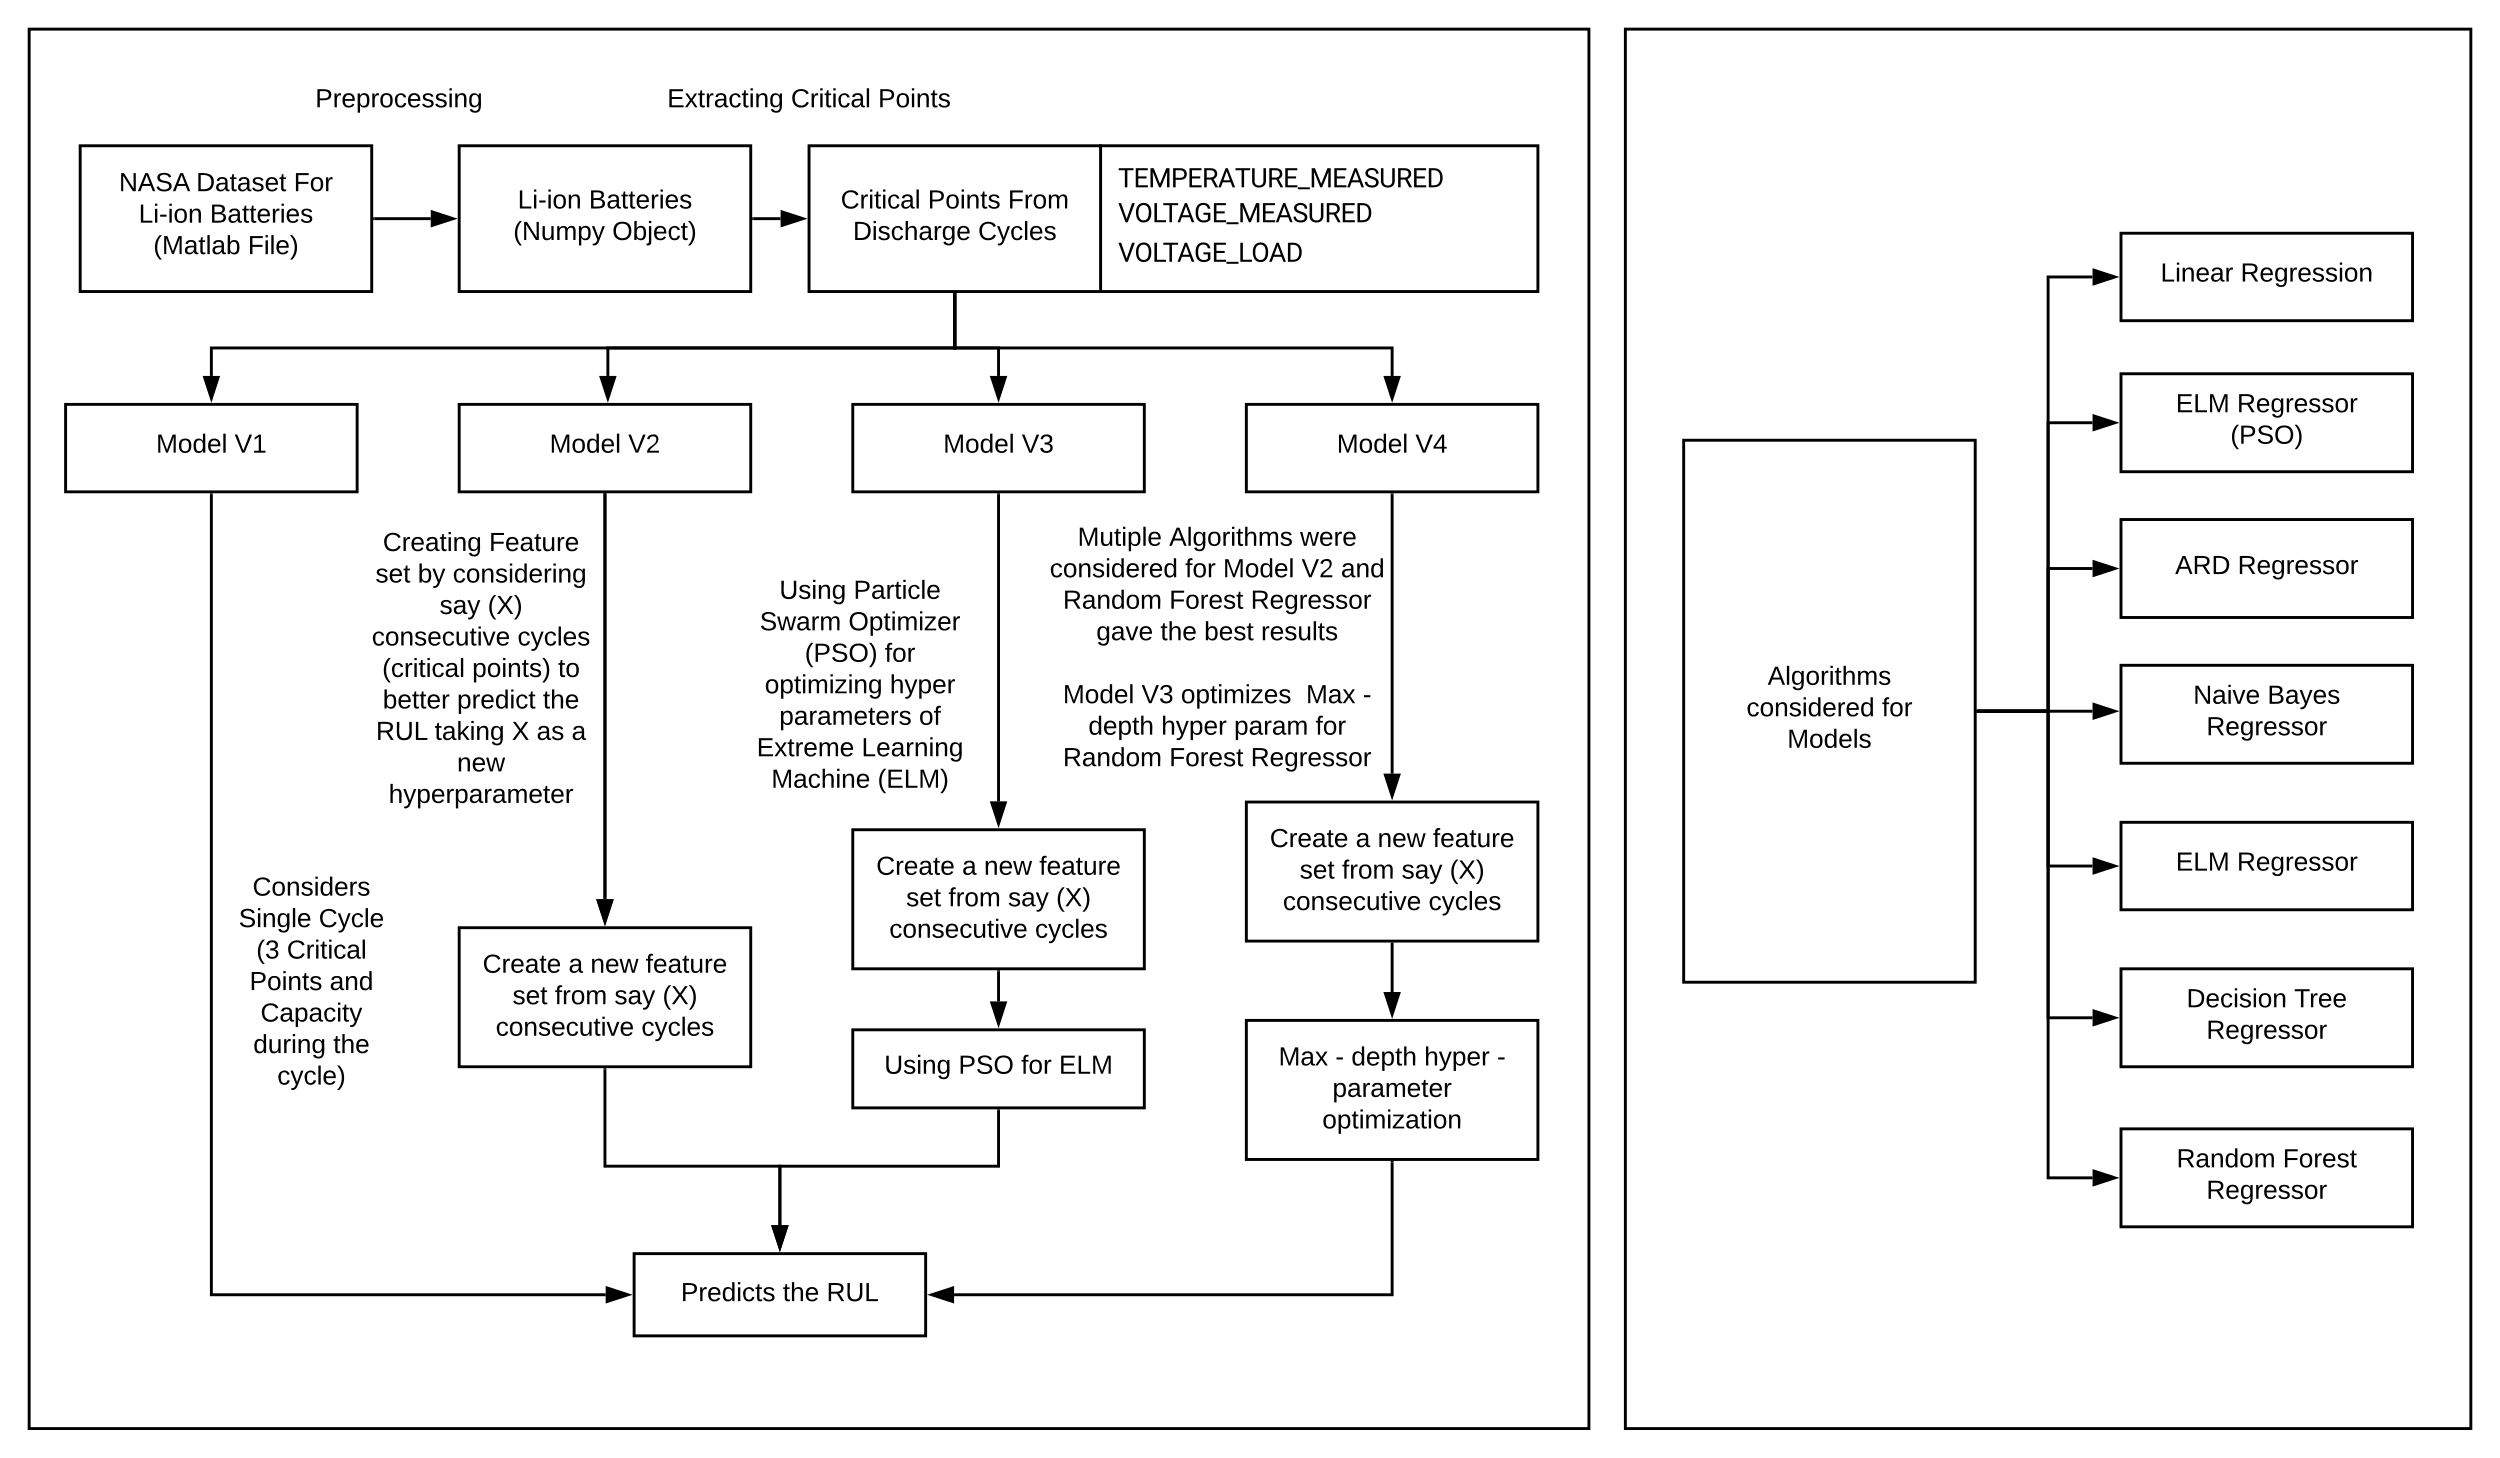 <svg xmlns="http://www.w3.org/2000/svg" xmlns:xlink="http://www.w3.org/1999/xlink" xmlns:lucid="lucid" width="1715" height="1000"><g transform="translate(-25 -100)" lucid:page-tab-id="0_0"><path d="M0 0h1870.4v1323.2H0z" fill="#fff"/><path d="M45 120h1070v960H45zM1140 120h580v960h-580z" stroke="#000" stroke-width="2" fill="#fff"/><path d="M178.67 700h120v60h-120z" fill="none"/><use xlink:href="#a" transform="matrix(1,0,0,1,178.666,700) translate(19.575 14.4)"/><use xlink:href="#b" transform="matrix(1,0,0,1,178.666,700) translate(10.1 36)"/><use xlink:href="#c" transform="matrix(1,0,0,1,178.666,700) translate(65 36)"/><use xlink:href="#d" transform="matrix(1,0,0,1,178.666,700) translate(22.15 57.6)"/><use xlink:href="#e" transform="matrix(1,0,0,1,178.666,700) translate(43.1 57.6)"/><use xlink:href="#f" transform="matrix(1,0,0,1,178.666,700) translate(17.525 79.2)"/><use xlink:href="#g" transform="matrix(1,0,0,1,178.666,700) translate(72.475 79.2)"/><use xlink:href="#h" transform="matrix(1,0,0,1,178.666,700) translate(25.05 100.8)"/><use xlink:href="#i" transform="matrix(1,0,0,1,178.666,700) translate(20.05 122.4)"/><use xlink:href="#j" transform="matrix(1,0,0,1,178.666,700) translate(74.95 122.4)"/><use xlink:href="#k" transform="matrix(1,0,0,1,178.666,700) translate(36.55 144)"/><path d="M280 463.6h150v60H280z" fill="none"/><use xlink:href="#l" transform="matrix(1,0,0,1,280,463.6) translate(7.625 14.4)"/><use xlink:href="#m" transform="matrix(1,0,0,1,280,463.6) translate(80.475 14.4)"/><use xlink:href="#n" transform="matrix(1,0,0,1,280,463.6) translate(2.575 36)"/><use xlink:href="#o" transform="matrix(1,0,0,1,280,463.6) translate(31.575 36)"/><use xlink:href="#p" transform="matrix(1,0,0,1,280,463.6) translate(55.575 36)"/><use xlink:href="#q" transform="matrix(1,0,0,1,280,463.6) translate(46.55 57.6)"/><use xlink:href="#r" transform="matrix(1,0,0,1,280,463.6) translate(79.55 57.6)"/><use xlink:href="#s" transform="matrix(1,0,0,1,280,463.6) translate(0.05 79.2)"/><use xlink:href="#t" transform="matrix(1,0,0,1,280,463.6) translate(100 79.2)"/><use xlink:href="#u" transform="matrix(1,0,0,1,280,463.6) translate(7.175 100.8)"/><use xlink:href="#v" transform="matrix(1,0,0,1,280,463.6) translate(68.925 100.8)"/><use xlink:href="#w" transform="matrix(1,0,0,1,280,463.6) translate(127.825 100.8)"/><use xlink:href="#x" transform="matrix(1,0,0,1,280,463.6) translate(7.575 122.4)"/><use xlink:href="#y" transform="matrix(1,0,0,1,280,463.6) translate(58.525 122.4)"/><use xlink:href="#z" transform="matrix(1,0,0,1,280,463.6) translate(117.425 122.4)"/><use xlink:href="#A" transform="matrix(1,0,0,1,280,463.6) translate(2.9 144)"/><use xlink:href="#B" transform="matrix(1,0,0,1,280,463.6) translate(43.15 144)"/><use xlink:href="#C" transform="matrix(1,0,0,1,280,463.6) translate(96.1 144)"/><use xlink:href="#D" transform="matrix(1,0,0,1,280,463.6) translate(113.1 144)"/><use xlink:href="#E" transform="matrix(1,0,0,1,280,463.6) translate(137.1 144)"/><use xlink:href="#F" transform="matrix(1,0,0,1,280,463.6) translate(58.525 165.6)"/><use xlink:href="#G" transform="matrix(1,0,0,1,280,463.6) translate(11.6 187.2)"/><path d="M740 460h240v60H740z" fill="none"/><use xlink:href="#H" transform="matrix(1,0,0,1,740,460) translate(24.225 14.4)"/><use xlink:href="#I" transform="matrix(1,0,0,1,740,460) translate(87.075 14.4)"/><use xlink:href="#J" transform="matrix(1,0,0,1,740,460) translate(176.875 14.4)"/><use xlink:href="#K" transform="matrix(1,0,0,1,740,460) translate(5.125 36)"/><use xlink:href="#L" transform="matrix(1,0,0,1,740,460) translate(98.025 36)"/><use xlink:href="#M" transform="matrix(1,0,0,1,740,460) translate(123.975 36)"/><use xlink:href="#N" transform="matrix(1,0,0,1,740,460) translate(177.875 36)"/><use xlink:href="#g" transform="matrix(1,0,0,1,740,460) translate(204.875 36)"/><use xlink:href="#O" transform="matrix(1,0,0,1,740,460) translate(14.175 57.6)"/><use xlink:href="#P" transform="matrix(1,0,0,1,740,460) translate(87.075 57.6)"/><use xlink:href="#Q" transform="matrix(1,0,0,1,740,460) translate(142.975 57.6)"/><use xlink:href="#R" transform="matrix(1,0,0,1,740,460) translate(37.05 79.2)"/><use xlink:href="#S" transform="matrix(1,0,0,1,740,460) translate(81.05 79.2)"/><use xlink:href="#T" transform="matrix(1,0,0,1,740,460) translate(111.05 79.2)"/><use xlink:href="#U" transform="matrix(1,0,0,1,740,460) translate(150.05 79.2)"/><use xlink:href="#V" transform="matrix(1,0,0,1,740,460) translate(120 100.8)"/><use xlink:href="#W" transform="matrix(1,0,0,1,740,460) translate(14.175 122.4)"/><use xlink:href="#X" transform="matrix(1,0,0,1,740,460) translate(68.075 122.4)"/><use xlink:href="#Y" transform="matrix(1,0,0,1,740,460) translate(95.075 122.4)"/><use xlink:href="#Z" transform="matrix(1,0,0,1,740,460) translate(180.925 122.4)"/><use xlink:href="#aa" transform="matrix(1,0,0,1,740,460) translate(219.875 122.4)"/><use xlink:href="#ab" transform="matrix(1,0,0,1,740,460) translate(31.6 144)"/><use xlink:href="#ac" transform="matrix(1,0,0,1,740,460) translate(81.6 144)"/><use xlink:href="#ad" transform="matrix(1,0,0,1,740,460) translate(131.55 144)"/><use xlink:href="#ae" transform="matrix(1,0,0,1,740,460) translate(187.45 144)"/><use xlink:href="#O" transform="matrix(1,0,0,1,740,460) translate(14.175 165.6)"/><use xlink:href="#P" transform="matrix(1,0,0,1,740,460) translate(87.075 165.6)"/><use xlink:href="#af" transform="matrix(1,0,0,1,740,460) translate(142.975 165.6)"/><path d="M460 140h240v60H460z" fill="none"/><use xlink:href="#ag" transform="matrix(1,0,0,1,460,140) translate(22.7 33.6)"/><use xlink:href="#ah" transform="matrix(1,0,0,1,460,140) translate(107.6 33.6)"/><use xlink:href="#ai" transform="matrix(1,0,0,1,460,140) translate(167.35 33.6)"/><path d="M178.67 140h240v60h-240z" fill="none"/><use xlink:href="#aj" transform="matrix(1,0,0,1,178.666,140) translate(62.575 33.6)"/><path d="M80 200h200v100H80z" stroke="#000" stroke-width="2" fill="#fff"/><use xlink:href="#ak" transform="matrix(1,0,0,1,92,212) translate(14.6 19.15)"/><use xlink:href="#al" transform="matrix(1,0,0,1,92,212) translate(67.55 19.15)"/><use xlink:href="#am" transform="matrix(1,0,0,1,92,212) translate(134.5 19.15)"/><use xlink:href="#an" transform="matrix(1,0,0,1,92,212) translate(28.125 40.75)"/><use xlink:href="#ao" transform="matrix(1,0,0,1,92,212) translate(76.975 40.75)"/><use xlink:href="#ap" transform="matrix(1,0,0,1,92,212) translate(38.175 62.35)"/><use xlink:href="#aq" transform="matrix(1,0,0,1,92,212) translate(103.025 62.35)"/><path d="M340 200h200v100H340z" stroke="#000" stroke-width="2" fill="#fff"/><use xlink:href="#ar" transform="matrix(1,0,0,1,352,212) translate(28.125 31.025)"/><use xlink:href="#ao" transform="matrix(1,0,0,1,352,212) translate(76.975 31.025)"/><use xlink:href="#as" transform="matrix(1,0,0,1,352,212) translate(25.125 52.625)"/><use xlink:href="#at" transform="matrix(1,0,0,1,352,212) translate(92.975 52.625)"/><path d="M70 377.4h200v60H70z" stroke="#000" stroke-width="2" fill="#fff"/><use xlink:href="#au" transform="matrix(1,0,0,1,82,389.4) translate(50.05 21.15)"/><use xlink:href="#av" transform="matrix(1,0,0,1,82,389.4) translate(103.95 21.15)"/><path d="M880 377.4h200v60H880z" stroke="#000" stroke-width="2" fill="#fff"/><use xlink:href="#au" transform="matrix(1,0,0,1,892,389.4) translate(50.05 21.15)"/><use xlink:href="#aw" transform="matrix(1,0,0,1,892,389.4) translate(103.95 21.15)"/><path d="M340 377.4h200v60H340z" stroke="#000" stroke-width="2" fill="#fff"/><use xlink:href="#au" transform="matrix(1,0,0,1,352,389.4) translate(50.05 21.15)"/><use xlink:href="#ax" transform="matrix(1,0,0,1,352,389.4) translate(103.95 21.15)"/><path d="M460 960h200v56.4H460z" stroke="#000" stroke-width="2" fill="#fff"/><use xlink:href="#ay" transform="matrix(1,0,0,1,472,972) translate(20.1 20.587)"/><use xlink:href="#az" transform="matrix(1,0,0,1,472,972) translate(90 20.587)"/><use xlink:href="#aA" transform="matrix(1,0,0,1,472,972) translate(120 20.587)"/><path d="M340 736.4h200v95.4H340z" stroke="#000" stroke-width="2" fill="#fff"/><use xlink:href="#aB" transform="matrix(1,0,0,1,352,748.4) translate(4.1 18.9)"/><use xlink:href="#aC" transform="matrix(1,0,0,1,352,748.4) translate(63 18.9)"/><use xlink:href="#aD" transform="matrix(1,0,0,1,352,748.4) translate(78 18.9)"/><use xlink:href="#aE" transform="matrix(1,0,0,1,352,748.4) translate(115.95 18.9)"/><use xlink:href="#n" transform="matrix(1,0,0,1,352,748.4) translate(24.6 40.5)"/><use xlink:href="#aF" transform="matrix(1,0,0,1,352,748.4) translate(53.6 40.5)"/><use xlink:href="#aG" transform="matrix(1,0,0,1,352,748.4) translate(94.5 40.5)"/><use xlink:href="#aH" transform="matrix(1,0,0,1,352,748.4) translate(127.5 40.5)"/><use xlink:href="#aI" transform="matrix(1,0,0,1,352,748.4) translate(13.05 62.1)"/><use xlink:href="#aJ" transform="matrix(1,0,0,1,352,748.4) translate(113 62.1)"/><path d="M440 439.4v277.5" stroke="#000" stroke-width="2" fill="none"/><path d="M441 439.43h-2v-1.03h2z"/><path d="M440 732.16l-4.64-14.26h9.28z" stroke="#000" stroke-width="2"/><path d="M440 439.4v277.5" stroke="#000" stroke-width="2" fill="none"/><path d="M441 439.43h-2v-1.03h2z"/><path d="M440 732.16l-4.64-14.26h9.28z" stroke="#000" stroke-width="2"/><path d="M880 800h200v95.4H880z" stroke="#000" stroke-width="2" fill="#fff"/><use xlink:href="#aK" transform="matrix(1,0,0,1,892,812) translate(10.1 18.9)"/><use xlink:href="#aL" transform="matrix(1,0,0,1,892,812) translate(49.05 18.9)"/><use xlink:href="#aM" transform="matrix(1,0,0,1,892,812) translate(60 18.9)"/><use xlink:href="#aN" transform="matrix(1,0,0,1,892,812) translate(110 18.9)"/><use xlink:href="#aO" transform="matrix(1,0,0,1,892,812) translate(159.95 18.9)"/><use xlink:href="#aP" transform="matrix(1,0,0,1,892,812) translate(47.075 40.5)"/><use xlink:href="#aQ" transform="matrix(1,0,0,1,892,812) translate(40.1 62.1)"/><path d="M980 439.4v191.3" stroke="#000" stroke-width="2" fill="none"/><path d="M981 439.43h-2v-1.03h2z"/><path d="M980 645.96l-4.64-14.26h9.28z" stroke="#000" stroke-width="2"/><path d="M980 747.6v32.9" stroke="#000" stroke-width="2" fill="none"/><path d="M981 747.63h-2v-1.03h2z"/><path d="M980 795.76l-4.64-14.26h9.28z" stroke="#000" stroke-width="2"/><path d="M1180 402h200v371.8h-200z" stroke="#000" stroke-width="2" fill="#fff"/><g><use xlink:href="#aR" transform="matrix(1,0,0,1,1192,414) translate(45.6 155.775)"/><use xlink:href="#aS" transform="matrix(1,0,0,1,1192,414) translate(31.075 177.375)"/><use xlink:href="#aT" transform="matrix(1,0,0,1,1192,414) translate(123.975 177.375)"/><use xlink:href="#aU" transform="matrix(1,0,0,1,1192,414) translate(59.05 198.975)"/></g><path d="M1480 260h200v60h-200z" stroke="#000" stroke-width="2" fill="#fff"/><g><use xlink:href="#aV" transform="matrix(1,0,0,1,1492,272) translate(15.125 21.15)"/><use xlink:href="#aW" transform="matrix(1,0,0,1,1492,272) translate(70.025 21.15)"/></g><path d="M1480 764.6h200v67.2h-200z" stroke="#000" stroke-width="2" fill="#fff"/><g><use xlink:href="#aX" transform="matrix(1,0,0,1,1492,776.6) translate(32.95 14.4)"/><use xlink:href="#aY" transform="matrix(1,0,0,1,1492,776.6) translate(106.8 14.4)"/><use xlink:href="#aZ" transform="matrix(1,0,0,1,1492,776.6) translate(46.575 36)"/></g><path d="M1480 664.1h200v60h-200z" stroke="#000" stroke-width="2" fill="#fff"/><g><use xlink:href="#ba" transform="matrix(1,0,0,1,1492,676.1) translate(25.6 21.15)"/><use xlink:href="#aZ" transform="matrix(1,0,0,1,1492,676.1) translate(67.55 21.15)"/></g><path d="M1480 556.4h200v67.2h-200z" stroke="#000" stroke-width="2" fill="#fff"/><g><use xlink:href="#bb" transform="matrix(1,0,0,1,1492,568.4) translate(37.55 14.4)"/><use xlink:href="#bc" transform="matrix(1,0,0,1,1492,568.4) translate(88.45 14.4)"/><use xlink:href="#bd" transform="matrix(1,0,0,1,1492,568.4) translate(46.575 36)"/></g><path d="M1480 356.4h200v67.2h-200z" stroke="#000" stroke-width="2" fill="#fff"/><g><use xlink:href="#ba" transform="matrix(1,0,0,1,1492,368.4) translate(25.6 14.4)"/><use xlink:href="#bd" transform="matrix(1,0,0,1,1492,368.4) translate(67.55 14.4)"/><use xlink:href="#be" transform="matrix(1,0,0,1,1492,368.4) translate(63.05 36)"/></g><path d="M1480 456.4h200v67.2h-200z" stroke="#000" stroke-width="2" fill="#fff"/><g><use xlink:href="#bf" transform="matrix(1,0,0,1,1492,468.4) translate(25.125 25.4)"/><use xlink:href="#aZ" transform="matrix(1,0,0,1,1492,468.4) translate(68.025 25.4)"/></g><path d="M1480 874.4h200v67.2h-200z" stroke="#000" stroke-width="2" fill="#fff"/><g><use xlink:href="#bg" transform="matrix(1,0,0,1,1492,886.4) translate(26.1 14.4)"/><use xlink:href="#bh" transform="matrix(1,0,0,1,1492,886.4) translate(99 14.4)"/><use xlink:href="#aZ" transform="matrix(1,0,0,1,1492,886.4) translate(46.575 36)"/></g><path d="M282 250h38.5" stroke="#000" stroke-width="2" fill="none"/><path d="M282.03 251H281v-2h1.03z"/><path d="M335.76 250l-14.26 4.64v-9.28z" stroke="#000" stroke-width="2"/><path d="M780 200h300v100H780z" stroke="#000" stroke-width="2" fill="#fff"/><g><use xlink:href="#bi" transform="matrix(1,0,0,1,792,212) translate(0 16.493)"/><use xlink:href="#bj" transform="matrix(1,0,0,1,792,212) translate(0 40.455)"/><use xlink:href="#bk" transform="matrix(1,0,0,1,792,212) translate(0 67.604)"/></g><path d="M580 200h200v100H580z" stroke="#000" stroke-width="2" fill="#fff"/><g><use xlink:href="#bl" transform="matrix(1,0,0,1,592,212) translate(9.725 31.025)"/><use xlink:href="#bm" transform="matrix(1,0,0,1,592,212) translate(69.475 31.025)"/><use xlink:href="#bn" transform="matrix(1,0,0,1,592,212) translate(124.425 31.025)"/><use xlink:href="#bo" transform="matrix(1,0,0,1,592,212) translate(18.125 52.625)"/><use xlink:href="#bp" transform="matrix(1,0,0,1,592,212) translate(103.975 52.625)"/></g><path d="M542 250h18.5" stroke="#000" stroke-width="2" fill="none"/><path d="M542.03 251H541v-2h1.03z"/><path d="M575.76 250l-14.26 4.64v-9.28z" stroke="#000" stroke-width="2"/><path d="M1382 587.9h48V908h30.5" stroke="#000" stroke-width="2" fill="none"/><path d="M1382.03 588.9H1381v-2h1.03z"/><path d="M1475.76 908l-14.26 4.64v-9.28z" stroke="#000" stroke-width="2"/><path d="M1382 587.9h48v210.3h30.5" stroke="#000" stroke-width="2" fill="none"/><path d="M1382.03 588.9H1381v-2h1.03z"/><path d="M1475.76 798.2l-14.26 4.64v-9.28z" stroke="#000" stroke-width="2"/><path d="M170 439.4v548.8h270.5" stroke="#000" stroke-width="2" fill="none"/><path d="M171 439.43h-2v-1.03h2z"/><path d="M455.76 988.2l-14.26 4.64v-9.28z" stroke="#000" stroke-width="2"/><path d="M440 833.8V900h120v40.5" stroke="#000" stroke-width="2" fill="none"/><path d="M441 833.83h-2v-1.03h2z"/><path d="M560 955.76l-4.64-14.26h9.28z" stroke="#000" stroke-width="2"/><path d="M980 897.4v90.8H679.5" stroke="#000" stroke-width="2" fill="none"/><path d="M981 897.43h-2v-1.03h2z"/><path d="M664.24 988.2l14.26-4.64v9.28z" stroke="#000" stroke-width="2"/><path d="M680 302v36.7H442v19.2" stroke="#000" stroke-width="2" fill="none"/><path d="M681 302.03h-2V301h2z"/><path d="M442 373.16l-4.64-14.26h9.28z" stroke="#000" stroke-width="2"/><path d="M680 302v36.7h300v19.2" stroke="#000" stroke-width="2" fill="none"/><path d="M681 302.03h-2V301h2z"/><path d="M980 373.16l-4.64-14.26h9.28z" stroke="#000" stroke-width="2"/><path d="M1382 587.9h48v106.2h30.5" stroke="#000" stroke-width="2" fill="none"/><path d="M1382.03 588.9H1381v-2h1.03z"/><path d="M1475.76 694.1l-14.26 4.64v-9.28z" stroke="#000" stroke-width="2"/><path d="M680 302v36.7H170v19.2" stroke="#000" stroke-width="2" fill="none"/><path d="M681 302.03h-2V301h2z"/><path d="M170 373.16l-4.64-14.26h9.28z" stroke="#000" stroke-width="2"/><path d="M1382 587.9h78.5" stroke="#000" stroke-width="2" fill="none"/><path d="M1382.03 588.9H1381v-2h1.03z"/><path d="M1475.76 587.9l-14.26 4.64v-9.28z" stroke="#000" stroke-width="2"/><path d="M1382 587.9h48V490h30.5" stroke="#000" stroke-width="2" fill="none"/><path d="M1382.03 588.9H1381v-2h1.03z"/><path d="M1475.76 490l-14.26 4.64v-9.28z" stroke="#000" stroke-width="2"/><path d="M1382 587.9h48V390h30.5" stroke="#000" stroke-width="2" fill="none"/><path d="M1382.03 588.9H1381v-2h1.03z"/><path d="M1475.76 390l-14.26 4.64v-9.28z" stroke="#000" stroke-width="2"/><path d="M1382 587.9h48V290h30.5" stroke="#000" stroke-width="2" fill="none"/><path d="M1382.03 588.9H1381v-2h1.03z"/><path d="M1475.76 290l-14.26 4.64v-9.28z" stroke="#000" stroke-width="2"/><path d="M880 650.2h200v95.4H880z" stroke="#000" stroke-width="2" fill="#fff"/><g><use xlink:href="#aB" transform="matrix(1,0,0,1,892,662.2) translate(4.1 18.9)"/><use xlink:href="#aC" transform="matrix(1,0,0,1,892,662.2) translate(63 18.9)"/><use xlink:href="#aD" transform="matrix(1,0,0,1,892,662.2) translate(78 18.9)"/><use xlink:href="#aE" transform="matrix(1,0,0,1,892,662.2) translate(115.95 18.9)"/><use xlink:href="#n" transform="matrix(1,0,0,1,892,662.2) translate(24.6 40.5)"/><use xlink:href="#aF" transform="matrix(1,0,0,1,892,662.2) translate(53.6 40.5)"/><use xlink:href="#aG" transform="matrix(1,0,0,1,892,662.2) translate(94.5 40.5)"/><use xlink:href="#aH" transform="matrix(1,0,0,1,892,662.2) translate(127.5 40.5)"/><use xlink:href="#aI" transform="matrix(1,0,0,1,892,662.2) translate(13.05 62.1)"/><use xlink:href="#aJ" transform="matrix(1,0,0,1,892,662.2) translate(113 62.1)"/></g><path d="M610 377.4h200v60H610z" stroke="#000" stroke-width="2" fill="#fff"/><g><use xlink:href="#au" transform="matrix(1,0,0,1,622,389.4) translate(50.05 21.15)"/><use xlink:href="#bq" transform="matrix(1,0,0,1,622,389.4) translate(103.95 21.15)"/></g><path d="M610 806.45h200V860H610z" stroke="#000" stroke-width="2" fill="#fff"/><g><use xlink:href="#br" transform="matrix(1,0,0,1,622,818.45) translate(9.6 18.15)"/><use xlink:href="#bs" transform="matrix(1,0,0,1,622,818.45) translate(60.5 18.15)"/><use xlink:href="#bt" transform="matrix(1,0,0,1,622,818.45) translate(103.5 18.15)"/><use xlink:href="#bu" transform="matrix(1,0,0,1,622,818.45) translate(129.45 18.15)"/></g><path d="M710 766.6v20.35" stroke="#000" stroke-width="2" fill="none"/><path d="M711 766.63h-2v-1.03h2z"/><path d="M710 802.2l-4.64-14.25h9.28z" stroke="#000" stroke-width="2"/><path d="M710 439.4v210.3" stroke="#000" stroke-width="2" fill="none"/><path d="M711 439.43h-2v-1.03h2z"/><path d="M710 664.96l-4.64-14.26h9.28z" stroke="#000" stroke-width="2"/><path d="M710 862v38H560v40.5" stroke="#000" stroke-width="2" fill="none"/><path d="M711 862.03h-2V861h2z"/><path d="M560 955.76l-4.64-14.26h9.28z" stroke="#000" stroke-width="2"/><path d="M540 496.4h150v60H540z" fill="none"/><g><use xlink:href="#br" transform="matrix(1,0,0,1,540,496.4) translate(19.625 14.4)"/><use xlink:href="#bv" transform="matrix(1,0,0,1,540,496.4) translate(70.525 14.4)"/><use xlink:href="#bw" transform="matrix(1,0,0,1,540,496.4) translate(6.175 36)"/><use xlink:href="#bx" transform="matrix(1,0,0,1,540,496.4) translate(67.025 36)"/><use xlink:href="#by" transform="matrix(1,0,0,1,540,496.4) translate(37.075 57.6)"/><use xlink:href="#aT" transform="matrix(1,0,0,1,540,496.4) translate(91.975 57.6)"/><use xlink:href="#bz" transform="matrix(1,0,0,1,540,496.4) translate(9.625 79.2)"/><use xlink:href="#bA" transform="matrix(1,0,0,1,540,496.4) translate(95.425 79.2)"/><use xlink:href="#bB" transform="matrix(1,0,0,1,540,496.4) translate(19.575 100.8)"/><use xlink:href="#bC" transform="matrix(1,0,0,1,540,496.4) translate(115.425 100.8)"/><use xlink:href="#bD" transform="matrix(1,0,0,1,540,496.4) translate(4.1 122.4)"/><use xlink:href="#bE" transform="matrix(1,0,0,1,540,496.4) translate(76 122.4)"/><use xlink:href="#bF" transform="matrix(1,0,0,1,540,496.4) translate(14.125 144)"/><use xlink:href="#bG" transform="matrix(1,0,0,1,540,496.4) translate(87.025 144)"/></g><path d="M610 669.2h200v95.4H610z" stroke="#000" stroke-width="2" fill="#fff"/><g><use xlink:href="#aB" transform="matrix(1,0,0,1,622,681.2) translate(4.1 18.9)"/><use xlink:href="#aC" transform="matrix(1,0,0,1,622,681.2) translate(63 18.9)"/><use xlink:href="#aD" transform="matrix(1,0,0,1,622,681.2) translate(78 18.9)"/><use xlink:href="#aE" transform="matrix(1,0,0,1,622,681.2) translate(115.95 18.9)"/><use xlink:href="#n" transform="matrix(1,0,0,1,622,681.2) translate(24.6 40.5)"/><use xlink:href="#aF" transform="matrix(1,0,0,1,622,681.2) translate(53.6 40.5)"/><use xlink:href="#aG" transform="matrix(1,0,0,1,622,681.2) translate(94.5 40.5)"/><use xlink:href="#aH" transform="matrix(1,0,0,1,622,681.2) translate(127.5 40.5)"/><use xlink:href="#aI" transform="matrix(1,0,0,1,622,681.2) translate(13.05 62.1)"/><use xlink:href="#aJ" transform="matrix(1,0,0,1,622,681.2) translate(113 62.1)"/></g><path d="M680 302v36.7h30v19.2" stroke="#000" stroke-width="2" fill="none"/><path d="M681 302.03h-2V301h2z"/><path d="M710 373.16l-4.64-14.26h9.28z" stroke="#000" stroke-width="2"/><defs><path d="M212-179c-10-28-35-45-73-45-59 0-87 40-87 99 0 60 29 101 89 101 43 0 62-24 78-52l27 14C228-24 195 4 139 4 59 4 22-46 18-125c-6-104 99-153 187-111 19 9 31 26 39 46" id="bH"/><path d="M100-194c62-1 85 37 85 99 1 63-27 99-86 99S16-35 15-95c0-66 28-99 85-99zM99-20c44 1 53-31 53-75 0-43-8-75-51-75s-53 32-53 75 10 74 51 75" id="bI"/><path d="M117-194c89-4 53 116 60 194h-32v-121c0-31-8-49-39-48C34-167 62-67 57 0H25l-1-190h30c1 10-1 24 2 32 11-22 29-35 61-36" id="bJ"/><path d="M135-143c-3-34-86-38-87 0 15 53 115 12 119 90S17 21 10-45l28-5c4 36 97 45 98 0-10-56-113-15-118-90-4-57 82-63 122-42 12 7 21 19 24 35" id="bK"/><path d="M24-231v-30h32v30H24zM24 0v-190h32V0H24" id="bL"/><path d="M85-194c31 0 48 13 60 33l-1-100h32l1 261h-30c-2-10 0-23-3-31C134-8 116 4 85 4 32 4 16-35 15-94c0-66 23-100 70-100zm9 24c-40 0-46 34-46 75 0 40 6 74 45 74 42 0 51-32 51-76 0-42-9-74-50-73" id="bM"/><path d="M100-194c63 0 86 42 84 106H49c0 40 14 67 53 68 26 1 43-12 49-29l28 8c-11 28-37 45-77 45C44 4 14-33 15-96c1-61 26-98 85-98zm52 81c6-60-76-77-97-28-3 7-6 17-6 28h103" id="bN"/><path d="M114-163C36-179 61-72 57 0H25l-1-190h30c1 12-1 29 2 39 6-27 23-49 58-41v29" id="bO"/><g id="a"><use transform="matrix(0.05,0,0,0.05,0,0)" xlink:href="#bH"/><use transform="matrix(0.05,0,0,0.05,12.95,0)" xlink:href="#bI"/><use transform="matrix(0.05,0,0,0.05,22.95,0)" xlink:href="#bJ"/><use transform="matrix(0.05,0,0,0.05,32.95,0)" xlink:href="#bK"/><use transform="matrix(0.05,0,0,0.05,41.95,0)" xlink:href="#bL"/><use transform="matrix(0.05,0,0,0.05,45.9,0)" xlink:href="#bM"/><use transform="matrix(0.05,0,0,0.05,55.9,0)" xlink:href="#bN"/><use transform="matrix(0.05,0,0,0.05,65.9,0)" xlink:href="#bO"/><use transform="matrix(0.05,0,0,0.05,71.85,0)" xlink:href="#bK"/></g><path d="M185-189c-5-48-123-54-124 2 14 75 158 14 163 119 3 78-121 87-175 55-17-10-28-26-33-46l33-7c5 56 141 63 141-1 0-78-155-14-162-118-5-82 145-84 179-34 5 7 8 16 11 25" id="bP"/><path d="M177-190C167-65 218 103 67 71c-23-6-38-20-44-43l32-5c15 47 100 32 89-28v-30C133-14 115 1 83 1 29 1 15-40 15-95c0-56 16-97 71-98 29-1 48 16 59 35 1-10 0-23 2-32h30zM94-22c36 0 50-32 50-73 0-42-14-75-50-75-39 0-46 34-46 75s6 73 46 73" id="bQ"/><path d="M24 0v-261h32V0H24" id="bR"/><g id="b"><use transform="matrix(0.05,0,0,0.05,0,0)" xlink:href="#bP"/><use transform="matrix(0.05,0,0,0.05,12,0)" xlink:href="#bL"/><use transform="matrix(0.05,0,0,0.05,15.95,0)" xlink:href="#bJ"/><use transform="matrix(0.05,0,0,0.05,25.95,0)" xlink:href="#bQ"/><use transform="matrix(0.05,0,0,0.05,35.95,0)" xlink:href="#bR"/><use transform="matrix(0.05,0,0,0.05,39.9,0)" xlink:href="#bN"/></g><path d="M179-190L93 31C79 59 56 82 12 73V49c39 6 53-20 64-50L1-190h34L92-34l54-156h33" id="bS"/><path d="M96-169c-40 0-48 33-48 73s9 75 48 75c24 0 41-14 43-38l32 2c-6 37-31 61-74 61-59 0-76-41-82-99-10-93 101-131 147-64 4 7 5 14 7 22l-32 3c-4-21-16-35-41-35" id="bT"/><g id="c"><use transform="matrix(0.05,0,0,0.05,0,0)" xlink:href="#bH"/><use transform="matrix(0.05,0,0,0.05,12.95,0)" xlink:href="#bS"/><use transform="matrix(0.05,0,0,0.05,21.95,0)" xlink:href="#bT"/><use transform="matrix(0.05,0,0,0.05,30.95,0)" xlink:href="#bR"/><use transform="matrix(0.05,0,0,0.05,34.9,0)" xlink:href="#bN"/></g><path d="M87 75C49 33 22-17 22-94c0-76 28-126 65-167h31c-38 41-64 92-64 168S80 34 118 75H87" id="bU"/><path d="M126-127c33 6 58 20 58 59 0 88-139 92-164 29-3-8-5-16-6-25l32-3c6 27 21 44 54 44 32 0 52-15 52-46 0-38-36-46-79-43v-28c39 1 72-4 72-42 0-27-17-43-46-43-28 0-47 15-49 41l-32-3c6-42 35-63 81-64 48-1 79 21 79 65 0 36-21 52-52 59" id="bV"/><g id="d"><use transform="matrix(0.05,0,0,0.05,0,0)" xlink:href="#bU"/><use transform="matrix(0.05,0,0,0.05,5.95,0)" xlink:href="#bV"/></g><path d="M59-47c-2 24 18 29 38 22v24C64 9 27 4 27-40v-127H5v-23h24l9-43h21v43h35v23H59v120" id="bW"/><path d="M141-36C126-15 110 5 73 4 37 3 15-17 15-53c-1-64 63-63 125-63 3-35-9-54-41-54-24 1-41 7-42 31l-33-3c5-37 33-52 76-52 45 0 72 20 72 64v82c-1 20 7 32 28 27v20c-31 9-61-2-59-35zM48-53c0 20 12 33 32 33 41-3 63-29 60-74-43 2-92-5-92 41" id="bX"/><g id="e"><use transform="matrix(0.05,0,0,0.05,0,0)" xlink:href="#bH"/><use transform="matrix(0.05,0,0,0.05,12.95,0)" xlink:href="#bO"/><use transform="matrix(0.05,0,0,0.05,18.9,0)" xlink:href="#bL"/><use transform="matrix(0.05,0,0,0.05,22.85,0)" xlink:href="#bW"/><use transform="matrix(0.05,0,0,0.05,27.85,0)" xlink:href="#bL"/><use transform="matrix(0.05,0,0,0.05,31.8,0)" xlink:href="#bT"/><use transform="matrix(0.05,0,0,0.05,40.8,0)" xlink:href="#bX"/><use transform="matrix(0.05,0,0,0.05,50.8,0)" xlink:href="#bR"/></g><path d="M30-248c87 1 191-15 191 75 0 78-77 80-158 76V0H30v-248zm33 125c57 0 124 11 124-50 0-59-68-47-124-48v98" id="bY"/><g id="f"><use transform="matrix(0.05,0,0,0.05,0,0)" xlink:href="#bY"/><use transform="matrix(0.05,0,0,0.05,12,0)" xlink:href="#bI"/><use transform="matrix(0.05,0,0,0.05,22,0)" xlink:href="#bL"/><use transform="matrix(0.05,0,0,0.05,25.95,0)" xlink:href="#bJ"/><use transform="matrix(0.05,0,0,0.05,35.95,0)" xlink:href="#bW"/><use transform="matrix(0.05,0,0,0.05,40.95,0)" xlink:href="#bK"/></g><g id="g"><use transform="matrix(0.05,0,0,0.05,0,0)" xlink:href="#bX"/><use transform="matrix(0.05,0,0,0.05,10,0)" xlink:href="#bJ"/><use transform="matrix(0.05,0,0,0.05,20,0)" xlink:href="#bM"/></g><path d="M115-194c55 1 70 41 70 98S169 2 115 4C84 4 66-9 55-30l1 105H24l-1-265h31l2 30c10-21 28-34 59-34zm-8 174c40 0 45-34 45-75s-6-73-45-74c-42 0-51 32-51 76 0 43 10 73 51 73" id="bZ"/><g id="h"><use transform="matrix(0.05,0,0,0.05,0,0)" xlink:href="#bH"/><use transform="matrix(0.05,0,0,0.05,12.95,0)" xlink:href="#bX"/><use transform="matrix(0.05,0,0,0.05,22.95,0)" xlink:href="#bZ"/><use transform="matrix(0.05,0,0,0.05,32.95,0)" xlink:href="#bX"/><use transform="matrix(0.05,0,0,0.05,42.95,0)" xlink:href="#bT"/><use transform="matrix(0.05,0,0,0.05,51.95,0)" xlink:href="#bL"/><use transform="matrix(0.05,0,0,0.05,55.9,0)" xlink:href="#bW"/><use transform="matrix(0.05,0,0,0.05,60.9,0)" xlink:href="#bS"/></g><path d="M84 4C-5 8 30-112 23-190h32v120c0 31 7 50 39 49 72-2 45-101 50-169h31l1 190h-30c-1-10 1-25-2-33-11 22-28 36-60 37" id="ca"/><g id="i"><use transform="matrix(0.05,0,0,0.05,0,0)" xlink:href="#bM"/><use transform="matrix(0.05,0,0,0.05,10,0)" xlink:href="#ca"/><use transform="matrix(0.05,0,0,0.05,20,0)" xlink:href="#bO"/><use transform="matrix(0.05,0,0,0.05,25.95,0)" xlink:href="#bL"/><use transform="matrix(0.05,0,0,0.05,29.9,0)" xlink:href="#bJ"/><use transform="matrix(0.05,0,0,0.05,39.9,0)" xlink:href="#bQ"/></g><path d="M106-169C34-169 62-67 57 0H25v-261h32l-1 103c12-21 28-36 61-36 89 0 53 116 60 194h-32v-121c2-32-8-49-39-48" id="cb"/><g id="j"><use transform="matrix(0.05,0,0,0.05,0,0)" xlink:href="#bW"/><use transform="matrix(0.05,0,0,0.05,5,0)" xlink:href="#cb"/><use transform="matrix(0.05,0,0,0.05,15,0)" xlink:href="#bN"/></g><path d="M33-261c38 41 65 92 65 168S71 34 33 75H2C39 34 66-17 66-93S39-220 2-261h31" id="cc"/><g id="k"><use transform="matrix(0.05,0,0,0.05,0,0)" xlink:href="#bT"/><use transform="matrix(0.05,0,0,0.05,9,0)" xlink:href="#bS"/><use transform="matrix(0.05,0,0,0.05,18,0)" xlink:href="#bT"/><use transform="matrix(0.05,0,0,0.05,27,0)" xlink:href="#bR"/><use transform="matrix(0.05,0,0,0.05,30.95,0)" xlink:href="#bN"/><use transform="matrix(0.05,0,0,0.05,40.95,0)" xlink:href="#cc"/></g><g id="l"><use transform="matrix(0.05,0,0,0.05,0,0)" xlink:href="#bH"/><use transform="matrix(0.05,0,0,0.05,12.95,0)" xlink:href="#bO"/><use transform="matrix(0.05,0,0,0.05,18.9,0)" xlink:href="#bN"/><use transform="matrix(0.05,0,0,0.05,28.9,0)" xlink:href="#bX"/><use transform="matrix(0.05,0,0,0.05,38.9,0)" xlink:href="#bW"/><use transform="matrix(0.05,0,0,0.05,43.9,0)" xlink:href="#bL"/><use transform="matrix(0.05,0,0,0.05,47.85,0)" xlink:href="#bJ"/><use transform="matrix(0.05,0,0,0.05,57.85,0)" xlink:href="#bQ"/></g><path d="M63-220v92h138v28H63V0H30v-248h175v28H63" id="cd"/><g id="m"><use transform="matrix(0.05,0,0,0.05,0,0)" xlink:href="#cd"/><use transform="matrix(0.05,0,0,0.05,10.95,0)" xlink:href="#bN"/><use transform="matrix(0.05,0,0,0.05,20.95,0)" xlink:href="#bX"/><use transform="matrix(0.05,0,0,0.05,30.95,0)" xlink:href="#bW"/><use transform="matrix(0.05,0,0,0.05,35.95,0)" xlink:href="#ca"/><use transform="matrix(0.05,0,0,0.05,45.95,0)" xlink:href="#bO"/><use transform="matrix(0.05,0,0,0.05,51.9,0)" xlink:href="#bN"/></g><g id="n"><use transform="matrix(0.05,0,0,0.05,0,0)" xlink:href="#bK"/><use transform="matrix(0.05,0,0,0.05,9,0)" xlink:href="#bN"/><use transform="matrix(0.05,0,0,0.05,19,0)" xlink:href="#bW"/></g><path d="M115-194c53 0 69 39 70 98 0 66-23 100-70 100C84 3 66-7 56-30L54 0H23l1-261h32v101c10-23 28-34 59-34zm-8 174c40 0 45-34 45-75 0-40-5-75-45-74-42 0-51 32-51 76 0 43 10 73 51 73" id="ce"/><g id="o"><use transform="matrix(0.05,0,0,0.05,0,0)" xlink:href="#ce"/><use transform="matrix(0.05,0,0,0.05,10,0)" xlink:href="#bS"/></g><g id="p"><use transform="matrix(0.05,0,0,0.05,0,0)" xlink:href="#bT"/><use transform="matrix(0.05,0,0,0.05,9,0)" xlink:href="#bI"/><use transform="matrix(0.05,0,0,0.05,19,0)" xlink:href="#bJ"/><use transform="matrix(0.05,0,0,0.05,29,0)" xlink:href="#bK"/><use transform="matrix(0.05,0,0,0.05,38,0)" xlink:href="#bL"/><use transform="matrix(0.05,0,0,0.05,41.95,0)" xlink:href="#bM"/><use transform="matrix(0.05,0,0,0.05,51.95,0)" xlink:href="#bN"/><use transform="matrix(0.05,0,0,0.05,61.95,0)" xlink:href="#bO"/><use transform="matrix(0.05,0,0,0.05,67.9,0)" xlink:href="#bL"/><use transform="matrix(0.05,0,0,0.05,71.85,0)" xlink:href="#bJ"/><use transform="matrix(0.05,0,0,0.05,81.85,0)" xlink:href="#bQ"/></g><g id="q"><use transform="matrix(0.05,0,0,0.05,0,0)" xlink:href="#bK"/><use transform="matrix(0.05,0,0,0.05,9,0)" xlink:href="#bX"/><use transform="matrix(0.05,0,0,0.05,19,0)" xlink:href="#bS"/></g><path d="M195 0l-74-108L45 0H8l94-129-87-119h37l69 98 67-98h37l-84 118L233 0h-38" id="cf"/><g id="r"><use transform="matrix(0.05,0,0,0.05,0,0)" xlink:href="#bU"/><use transform="matrix(0.05,0,0,0.05,5.95,0)" xlink:href="#cf"/><use transform="matrix(0.05,0,0,0.05,17.95,0)" xlink:href="#cc"/></g><path d="M108 0H70L1-190h34L89-25l56-165h34" id="cg"/><g id="s"><use transform="matrix(0.05,0,0,0.05,0,0)" xlink:href="#bT"/><use transform="matrix(0.05,0,0,0.05,9,0)" xlink:href="#bI"/><use transform="matrix(0.05,0,0,0.05,19,0)" xlink:href="#bJ"/><use transform="matrix(0.05,0,0,0.05,29,0)" xlink:href="#bK"/><use transform="matrix(0.05,0,0,0.05,38,0)" xlink:href="#bN"/><use transform="matrix(0.05,0,0,0.05,48,0)" xlink:href="#bT"/><use transform="matrix(0.05,0,0,0.05,57,0)" xlink:href="#ca"/><use transform="matrix(0.05,0,0,0.05,67,0)" xlink:href="#bW"/><use transform="matrix(0.05,0,0,0.05,72,0)" xlink:href="#bL"/><use transform="matrix(0.05,0,0,0.05,75.95,0)" xlink:href="#cg"/><use transform="matrix(0.05,0,0,0.05,84.95,0)" xlink:href="#bN"/></g><g id="t"><use transform="matrix(0.05,0,0,0.05,0,0)" xlink:href="#bT"/><use transform="matrix(0.05,0,0,0.05,9,0)" xlink:href="#bS"/><use transform="matrix(0.05,0,0,0.05,18,0)" xlink:href="#bT"/><use transform="matrix(0.05,0,0,0.05,27,0)" xlink:href="#bR"/><use transform="matrix(0.05,0,0,0.05,30.95,0)" xlink:href="#bN"/><use transform="matrix(0.05,0,0,0.05,40.95,0)" xlink:href="#bK"/></g><g id="u"><use transform="matrix(0.05,0,0,0.05,0,0)" xlink:href="#bU"/><use transform="matrix(0.05,0,0,0.05,5.95,0)" xlink:href="#bT"/><use transform="matrix(0.05,0,0,0.05,14.95,0)" xlink:href="#bO"/><use transform="matrix(0.05,0,0,0.05,20.9,0)" xlink:href="#bL"/><use transform="matrix(0.05,0,0,0.05,24.85,0)" xlink:href="#bW"/><use transform="matrix(0.05,0,0,0.05,29.85,0)" xlink:href="#bL"/><use transform="matrix(0.05,0,0,0.05,33.8,0)" xlink:href="#bT"/><use transform="matrix(0.05,0,0,0.05,42.8,0)" xlink:href="#bX"/><use transform="matrix(0.05,0,0,0.05,52.8,0)" xlink:href="#bR"/></g><g id="v"><use transform="matrix(0.05,0,0,0.05,0,0)" xlink:href="#bZ"/><use transform="matrix(0.05,0,0,0.05,10,0)" xlink:href="#bI"/><use transform="matrix(0.05,0,0,0.05,20,0)" xlink:href="#bL"/><use transform="matrix(0.05,0,0,0.05,23.95,0)" xlink:href="#bJ"/><use transform="matrix(0.05,0,0,0.05,33.95,0)" xlink:href="#bW"/><use transform="matrix(0.05,0,0,0.05,38.95,0)" xlink:href="#bK"/><use transform="matrix(0.05,0,0,0.05,47.95,0)" xlink:href="#cc"/></g><g id="w"><use transform="matrix(0.05,0,0,0.05,0,0)" xlink:href="#bW"/><use transform="matrix(0.05,0,0,0.05,5,0)" xlink:href="#bI"/></g><g id="x"><use transform="matrix(0.05,0,0,0.05,0,0)" xlink:href="#ce"/><use transform="matrix(0.05,0,0,0.05,10,0)" xlink:href="#bN"/><use transform="matrix(0.05,0,0,0.05,20,0)" xlink:href="#bW"/><use transform="matrix(0.05,0,0,0.05,25,0)" xlink:href="#bW"/><use transform="matrix(0.05,0,0,0.05,30,0)" xlink:href="#bN"/><use transform="matrix(0.05,0,0,0.05,40,0)" xlink:href="#bO"/></g><g id="y"><use transform="matrix(0.05,0,0,0.05,0,0)" xlink:href="#bZ"/><use transform="matrix(0.05,0,0,0.05,10,0)" xlink:href="#bO"/><use transform="matrix(0.05,0,0,0.05,15.95,0)" xlink:href="#bN"/><use transform="matrix(0.05,0,0,0.05,25.95,0)" xlink:href="#bM"/><use transform="matrix(0.05,0,0,0.05,35.95,0)" xlink:href="#bL"/><use transform="matrix(0.05,0,0,0.05,39.9,0)" xlink:href="#bT"/><use transform="matrix(0.05,0,0,0.05,48.9,0)" xlink:href="#bW"/></g><g id="z"><use transform="matrix(0.05,0,0,0.05,0,0)" xlink:href="#bW"/><use transform="matrix(0.05,0,0,0.05,5,0)" xlink:href="#cb"/><use transform="matrix(0.05,0,0,0.05,15,0)" xlink:href="#bN"/></g><path d="M233-177c-1 41-23 64-60 70L243 0h-38l-65-103H63V0H30v-248c88 3 205-21 203 71zM63-129c60-2 137 13 137-47 0-61-80-42-137-45v92" id="ch"/><path d="M232-93c-1 65-40 97-104 97C67 4 28-28 28-90v-158h33c8 89-33 224 67 224 102 0 64-133 71-224h33v155" id="ci"/><path d="M30 0v-248h33v221h125V0H30" id="cj"/><g id="A"><use transform="matrix(0.05,0,0,0.05,0,0)" xlink:href="#ch"/><use transform="matrix(0.05,0,0,0.05,12.95,0)" xlink:href="#ci"/><use transform="matrix(0.05,0,0,0.05,25.9,0)" xlink:href="#cj"/></g><path d="M143 0L79-87 56-68V0H24v-261h32v163l83-92h37l-77 82L181 0h-38" id="ck"/><g id="B"><use transform="matrix(0.05,0,0,0.05,0,0)" xlink:href="#bW"/><use transform="matrix(0.05,0,0,0.05,5,0)" xlink:href="#bX"/><use transform="matrix(0.05,0,0,0.05,15,0)" xlink:href="#ck"/><use transform="matrix(0.05,0,0,0.05,24,0)" xlink:href="#bL"/><use transform="matrix(0.05,0,0,0.05,27.95,0)" xlink:href="#bJ"/><use transform="matrix(0.05,0,0,0.05,37.95,0)" xlink:href="#bQ"/></g><use transform="matrix(0.05,0,0,0.05,0,0)" xlink:href="#cf" id="C"/><g id="D"><use transform="matrix(0.05,0,0,0.05,0,0)" xlink:href="#bX"/><use transform="matrix(0.05,0,0,0.05,10,0)" xlink:href="#bK"/></g><use transform="matrix(0.05,0,0,0.05,0,0)" xlink:href="#bX" id="E"/><path d="M206 0h-36l-40-164L89 0H53L-1-190h32L70-26l43-164h34l41 164 42-164h31" id="cl"/><g id="F"><use transform="matrix(0.05,0,0,0.05,0,0)" xlink:href="#bJ"/><use transform="matrix(0.05,0,0,0.05,10,0)" xlink:href="#bN"/><use transform="matrix(0.05,0,0,0.05,20,0)" xlink:href="#cl"/></g><path d="M210-169c-67 3-38 105-44 169h-31v-121c0-29-5-50-35-48C34-165 62-65 56 0H25l-1-190h30c1 10-1 24 2 32 10-44 99-50 107 0 11-21 27-35 58-36 85-2 47 119 55 194h-31v-121c0-29-5-49-35-48" id="cm"/><g id="G"><use transform="matrix(0.05,0,0,0.05,0,0)" xlink:href="#cb"/><use transform="matrix(0.05,0,0,0.05,10,0)" xlink:href="#bS"/><use transform="matrix(0.05,0,0,0.05,19,0)" xlink:href="#bZ"/><use transform="matrix(0.05,0,0,0.05,29,0)" xlink:href="#bN"/><use transform="matrix(0.05,0,0,0.05,39,0)" xlink:href="#bO"/><use transform="matrix(0.05,0,0,0.05,44.95,0)" xlink:href="#bZ"/><use transform="matrix(0.05,0,0,0.05,54.95,0)" xlink:href="#bX"/><use transform="matrix(0.05,0,0,0.05,64.95,0)" xlink:href="#bO"/><use transform="matrix(0.05,0,0,0.05,70.9,0)" xlink:href="#bX"/><use transform="matrix(0.05,0,0,0.05,80.9,0)" xlink:href="#cm"/><use transform="matrix(0.05,0,0,0.05,95.85,0)" xlink:href="#bN"/><use transform="matrix(0.05,0,0,0.05,105.85,0)" xlink:href="#bW"/><use transform="matrix(0.05,0,0,0.05,110.85,0)" xlink:href="#bN"/><use transform="matrix(0.05,0,0,0.05,120.85,0)" xlink:href="#bO"/></g><path d="M240 0l2-218c-23 76-54 145-80 218h-23L58-218 59 0H30v-248h44l77 211c21-75 51-140 76-211h43V0h-30" id="cn"/><g id="H"><use transform="matrix(0.05,0,0,0.05,0,0)" xlink:href="#cn"/><use transform="matrix(0.05,0,0,0.05,14.95,0)" xlink:href="#ca"/><use transform="matrix(0.05,0,0,0.05,24.95,0)" xlink:href="#bW"/><use transform="matrix(0.05,0,0,0.05,29.95,0)" xlink:href="#bL"/><use transform="matrix(0.05,0,0,0.05,33.9,0)" xlink:href="#bZ"/><use transform="matrix(0.05,0,0,0.05,43.9,0)" xlink:href="#bR"/><use transform="matrix(0.05,0,0,0.05,47.85,0)" xlink:href="#bN"/></g><path d="M205 0l-28-72H64L36 0H1l101-248h38L239 0h-34zm-38-99l-47-123c-12 45-31 82-46 123h93" id="co"/><g id="I"><use transform="matrix(0.05,0,0,0.05,0,0)" xlink:href="#co"/><use transform="matrix(0.05,0,0,0.05,12,0)" xlink:href="#bR"/><use transform="matrix(0.05,0,0,0.05,15.95,0)" xlink:href="#bQ"/><use transform="matrix(0.05,0,0,0.05,25.95,0)" xlink:href="#bI"/><use transform="matrix(0.05,0,0,0.05,35.95,0)" xlink:href="#bO"/><use transform="matrix(0.05,0,0,0.05,41.9,0)" xlink:href="#bL"/><use transform="matrix(0.05,0,0,0.05,45.85,0)" xlink:href="#bW"/><use transform="matrix(0.05,0,0,0.05,50.85,0)" xlink:href="#cb"/><use transform="matrix(0.05,0,0,0.05,60.85,0)" xlink:href="#cm"/><use transform="matrix(0.05,0,0,0.05,75.8,0)" xlink:href="#bK"/></g><g id="J"><use transform="matrix(0.05,0,0,0.05,0,0)" xlink:href="#cl"/><use transform="matrix(0.05,0,0,0.05,12.95,0)" xlink:href="#bN"/><use transform="matrix(0.05,0,0,0.05,22.95,0)" xlink:href="#bO"/><use transform="matrix(0.05,0,0,0.05,28.9,0)" xlink:href="#bN"/></g><g id="K"><use transform="matrix(0.05,0,0,0.05,0,0)" xlink:href="#bT"/><use transform="matrix(0.05,0,0,0.05,9,0)" xlink:href="#bI"/><use transform="matrix(0.05,0,0,0.05,19,0)" xlink:href="#bJ"/><use transform="matrix(0.05,0,0,0.05,29,0)" xlink:href="#bK"/><use transform="matrix(0.05,0,0,0.05,38,0)" xlink:href="#bL"/><use transform="matrix(0.05,0,0,0.05,41.95,0)" xlink:href="#bM"/><use transform="matrix(0.05,0,0,0.05,51.95,0)" xlink:href="#bN"/><use transform="matrix(0.05,0,0,0.05,61.95,0)" xlink:href="#bO"/><use transform="matrix(0.05,0,0,0.05,67.9,0)" xlink:href="#bN"/><use transform="matrix(0.05,0,0,0.05,77.9,0)" xlink:href="#bM"/></g><path d="M101-234c-31-9-42 10-38 44h38v23H63V0H32v-167H5v-23h27c-7-52 17-82 69-68v24" id="cp"/><g id="L"><use transform="matrix(0.05,0,0,0.05,0,0)" xlink:href="#cp"/><use transform="matrix(0.05,0,0,0.05,5,0)" xlink:href="#bI"/><use transform="matrix(0.05,0,0,0.05,15,0)" xlink:href="#bO"/></g><g id="M"><use transform="matrix(0.05,0,0,0.05,0,0)" xlink:href="#cn"/><use transform="matrix(0.05,0,0,0.05,14.95,0)" xlink:href="#bI"/><use transform="matrix(0.05,0,0,0.05,24.95,0)" xlink:href="#bM"/><use transform="matrix(0.05,0,0,0.05,34.95,0)" xlink:href="#bN"/><use transform="matrix(0.05,0,0,0.05,44.95,0)" xlink:href="#bR"/></g><path d="M137 0h-34L2-248h35l83 218 83-218h36" id="cq"/><path d="M101-251c82-7 93 87 43 132L82-64C71-53 59-42 53-27h129V0H18c2-99 128-94 128-182 0-28-16-43-45-43s-46 15-49 41l-32-3c6-41 34-60 81-64" id="cr"/><g id="N"><use transform="matrix(0.05,0,0,0.05,0,0)" xlink:href="#cq"/><use transform="matrix(0.05,0,0,0.05,12,0)" xlink:href="#cr"/></g><g id="O"><use transform="matrix(0.05,0,0,0.05,0,0)" xlink:href="#ch"/><use transform="matrix(0.05,0,0,0.05,12.95,0)" xlink:href="#bX"/><use transform="matrix(0.05,0,0,0.05,22.95,0)" xlink:href="#bJ"/><use transform="matrix(0.05,0,0,0.05,32.95,0)" xlink:href="#bM"/><use transform="matrix(0.05,0,0,0.05,42.95,0)" xlink:href="#bI"/><use transform="matrix(0.05,0,0,0.05,52.95,0)" xlink:href="#cm"/></g><g id="P"><use transform="matrix(0.05,0,0,0.05,0,0)" xlink:href="#cd"/><use transform="matrix(0.05,0,0,0.05,10.95,0)" xlink:href="#bI"/><use transform="matrix(0.05,0,0,0.05,20.95,0)" xlink:href="#bO"/><use transform="matrix(0.05,0,0,0.05,26.9,0)" xlink:href="#bN"/><use transform="matrix(0.05,0,0,0.05,36.9,0)" xlink:href="#bK"/><use transform="matrix(0.05,0,0,0.05,45.9,0)" xlink:href="#bW"/></g><g id="Q"><use transform="matrix(0.05,0,0,0.05,0,0)" xlink:href="#ch"/><use transform="matrix(0.05,0,0,0.05,12.95,0)" xlink:href="#bN"/><use transform="matrix(0.05,0,0,0.05,22.95,0)" xlink:href="#bQ"/><use transform="matrix(0.05,0,0,0.05,32.95,0)" xlink:href="#bO"/><use transform="matrix(0.05,0,0,0.05,38.9,0)" xlink:href="#bN"/><use transform="matrix(0.05,0,0,0.05,48.9,0)" xlink:href="#bK"/><use transform="matrix(0.05,0,0,0.05,57.9,0)" xlink:href="#bK"/><use transform="matrix(0.05,0,0,0.05,66.9,0)" xlink:href="#bI"/><use transform="matrix(0.05,0,0,0.05,76.9,0)" xlink:href="#bO"/></g><g id="R"><use transform="matrix(0.05,0,0,0.05,0,0)" xlink:href="#bQ"/><use transform="matrix(0.05,0,0,0.05,10,0)" xlink:href="#bX"/><use transform="matrix(0.05,0,0,0.05,20,0)" xlink:href="#cg"/><use transform="matrix(0.05,0,0,0.05,29,0)" xlink:href="#bN"/></g><g id="S"><use transform="matrix(0.05,0,0,0.05,0,0)" xlink:href="#bW"/><use transform="matrix(0.05,0,0,0.05,5,0)" xlink:href="#cb"/><use transform="matrix(0.05,0,0,0.05,15,0)" xlink:href="#bN"/></g><g id="T"><use transform="matrix(0.05,0,0,0.05,0,0)" xlink:href="#ce"/><use transform="matrix(0.05,0,0,0.05,10,0)" xlink:href="#bN"/><use transform="matrix(0.05,0,0,0.05,20,0)" xlink:href="#bK"/><use transform="matrix(0.05,0,0,0.05,29,0)" xlink:href="#bW"/></g><g id="U"><use transform="matrix(0.05,0,0,0.05,0,0)" xlink:href="#bO"/><use transform="matrix(0.05,0,0,0.05,5.95,0)" xlink:href="#bN"/><use transform="matrix(0.05,0,0,0.05,15.95,0)" xlink:href="#bK"/><use transform="matrix(0.05,0,0,0.05,24.95,0)" xlink:href="#ca"/><use transform="matrix(0.05,0,0,0.05,34.95,0)" xlink:href="#bR"/><use transform="matrix(0.05,0,0,0.05,38.9,0)" xlink:href="#bW"/><use transform="matrix(0.05,0,0,0.05,43.9,0)" xlink:href="#bK"/></g><g id="W"><use transform="matrix(0.05,0,0,0.05,0,0)" xlink:href="#cn"/><use transform="matrix(0.05,0,0,0.05,14.95,0)" xlink:href="#bI"/><use transform="matrix(0.05,0,0,0.05,24.95,0)" xlink:href="#bM"/><use transform="matrix(0.05,0,0,0.05,34.95,0)" xlink:href="#bN"/><use transform="matrix(0.05,0,0,0.05,44.95,0)" xlink:href="#bR"/></g><g id="X"><use transform="matrix(0.05,0,0,0.05,0,0)" xlink:href="#cq"/><use transform="matrix(0.05,0,0,0.05,12,0)" xlink:href="#bV"/></g><path d="M9 0v-24l116-142H16v-24h144v24L44-24h123V0H9" id="cs"/><g id="Y"><use transform="matrix(0.05,0,0,0.05,0,0)" xlink:href="#bI"/><use transform="matrix(0.05,0,0,0.05,10,0)" xlink:href="#bZ"/><use transform="matrix(0.05,0,0,0.05,20,0)" xlink:href="#bW"/><use transform="matrix(0.05,0,0,0.05,25,0)" xlink:href="#bL"/><use transform="matrix(0.05,0,0,0.05,28.95,0)" xlink:href="#cm"/><use transform="matrix(0.05,0,0,0.05,43.9,0)" xlink:href="#bL"/><use transform="matrix(0.05,0,0,0.05,47.85,0)" xlink:href="#cs"/><use transform="matrix(0.05,0,0,0.05,56.85,0)" xlink:href="#bN"/><use transform="matrix(0.05,0,0,0.05,66.85,0)" xlink:href="#bK"/></g><path d="M141 0L90-78 38 0H4l68-98-65-92h35l48 74 47-74h35l-64 92 68 98h-35" id="ct"/><g id="Z"><use transform="matrix(0.05,0,0,0.05,0,0)" xlink:href="#cn"/><use transform="matrix(0.05,0,0,0.05,14.95,0)" xlink:href="#bX"/><use transform="matrix(0.05,0,0,0.05,24.95,0)" xlink:href="#ct"/></g><path d="M16-82v-28h88v28H16" id="cu"/><use transform="matrix(0.05,0,0,0.05,0,0)" xlink:href="#cu" id="aa"/><g id="ab"><use transform="matrix(0.05,0,0,0.05,0,0)" xlink:href="#bM"/><use transform="matrix(0.05,0,0,0.05,10,0)" xlink:href="#bN"/><use transform="matrix(0.05,0,0,0.05,20,0)" xlink:href="#bZ"/><use transform="matrix(0.05,0,0,0.05,30,0)" xlink:href="#bW"/><use transform="matrix(0.05,0,0,0.05,35,0)" xlink:href="#cb"/></g><g id="ac"><use transform="matrix(0.05,0,0,0.05,0,0)" xlink:href="#cb"/><use transform="matrix(0.05,0,0,0.05,10,0)" xlink:href="#bS"/><use transform="matrix(0.05,0,0,0.05,19,0)" xlink:href="#bZ"/><use transform="matrix(0.05,0,0,0.05,29,0)" xlink:href="#bN"/><use transform="matrix(0.05,0,0,0.05,39,0)" xlink:href="#bO"/></g><g id="ad"><use transform="matrix(0.05,0,0,0.05,0,0)" xlink:href="#bZ"/><use transform="matrix(0.05,0,0,0.05,10,0)" xlink:href="#bX"/><use transform="matrix(0.05,0,0,0.05,20,0)" xlink:href="#bO"/><use transform="matrix(0.05,0,0,0.05,25.95,0)" xlink:href="#bX"/><use transform="matrix(0.05,0,0,0.05,35.95,0)" xlink:href="#cm"/></g><g id="ae"><use transform="matrix(0.05,0,0,0.05,0,0)" xlink:href="#cp"/><use transform="matrix(0.05,0,0,0.05,5,0)" xlink:href="#bI"/><use transform="matrix(0.05,0,0,0.05,15,0)" xlink:href="#bO"/></g><g id="af"><use transform="matrix(0.05,0,0,0.05,0,0)" xlink:href="#ch"/><use transform="matrix(0.05,0,0,0.05,12.95,0)" xlink:href="#bN"/><use transform="matrix(0.05,0,0,0.05,22.95,0)" xlink:href="#bQ"/><use transform="matrix(0.05,0,0,0.05,32.95,0)" xlink:href="#bO"/><use transform="matrix(0.05,0,0,0.05,38.9,0)" xlink:href="#bN"/><use transform="matrix(0.05,0,0,0.05,48.9,0)" xlink:href="#bK"/><use transform="matrix(0.05,0,0,0.05,57.9,0)" xlink:href="#bK"/><use transform="matrix(0.05,0,0,0.05,66.9,0)" xlink:href="#bI"/><use transform="matrix(0.05,0,0,0.05,76.9,0)" xlink:href="#bO"/></g><path d="M30 0v-248h187v28H63v79h144v27H63v87h162V0H30" id="cv"/><g id="ag"><use transform="matrix(0.05,0,0,0.05,0,0)" xlink:href="#cv"/><use transform="matrix(0.05,0,0,0.05,12,0)" xlink:href="#ct"/><use transform="matrix(0.05,0,0,0.05,21,0)" xlink:href="#bW"/><use transform="matrix(0.05,0,0,0.05,26,0)" xlink:href="#bO"/><use transform="matrix(0.05,0,0,0.05,31.95,0)" xlink:href="#bX"/><use transform="matrix(0.05,0,0,0.05,41.95,0)" xlink:href="#bT"/><use transform="matrix(0.05,0,0,0.05,50.95,0)" xlink:href="#bW"/><use transform="matrix(0.05,0,0,0.05,55.95,0)" xlink:href="#bL"/><use transform="matrix(0.05,0,0,0.05,59.9,0)" xlink:href="#bJ"/><use transform="matrix(0.05,0,0,0.05,69.9,0)" xlink:href="#bQ"/></g><g id="ah"><use transform="matrix(0.05,0,0,0.05,0,0)" xlink:href="#bH"/><use transform="matrix(0.05,0,0,0.05,12.95,0)" xlink:href="#bO"/><use transform="matrix(0.05,0,0,0.05,18.9,0)" xlink:href="#bL"/><use transform="matrix(0.05,0,0,0.05,22.85,0)" xlink:href="#bW"/><use transform="matrix(0.05,0,0,0.05,27.85,0)" xlink:href="#bL"/><use transform="matrix(0.05,0,0,0.05,31.8,0)" xlink:href="#bT"/><use transform="matrix(0.05,0,0,0.05,40.8,0)" xlink:href="#bX"/><use transform="matrix(0.05,0,0,0.05,50.8,0)" xlink:href="#bR"/></g><g id="ai"><use transform="matrix(0.05,0,0,0.05,0,0)" xlink:href="#bY"/><use transform="matrix(0.05,0,0,0.05,12,0)" xlink:href="#bI"/><use transform="matrix(0.05,0,0,0.05,22,0)" xlink:href="#bL"/><use transform="matrix(0.05,0,0,0.05,25.95,0)" xlink:href="#bJ"/><use transform="matrix(0.05,0,0,0.05,35.95,0)" xlink:href="#bW"/><use transform="matrix(0.05,0,0,0.05,40.95,0)" xlink:href="#bK"/></g><g id="aj"><use transform="matrix(0.05,0,0,0.05,0,0)" xlink:href="#bY"/><use transform="matrix(0.05,0,0,0.05,12,0)" xlink:href="#bO"/><use transform="matrix(0.05,0,0,0.05,17.95,0)" xlink:href="#bN"/><use transform="matrix(0.05,0,0,0.05,27.95,0)" xlink:href="#bZ"/><use transform="matrix(0.05,0,0,0.05,37.95,0)" xlink:href="#bO"/><use transform="matrix(0.05,0,0,0.05,43.9,0)" xlink:href="#bI"/><use transform="matrix(0.05,0,0,0.05,53.9,0)" xlink:href="#bT"/><use transform="matrix(0.05,0,0,0.05,62.9,0)" xlink:href="#bN"/><use transform="matrix(0.05,0,0,0.05,72.9,0)" xlink:href="#bK"/><use transform="matrix(0.05,0,0,0.05,81.9,0)" xlink:href="#bK"/><use transform="matrix(0.05,0,0,0.05,90.9,0)" xlink:href="#bL"/><use transform="matrix(0.05,0,0,0.05,94.85,0)" xlink:href="#bJ"/><use transform="matrix(0.05,0,0,0.05,104.85,0)" xlink:href="#bQ"/></g><path d="M190 0L58-211 59 0H30v-248h39L202-35l-2-213h31V0h-41" id="cw"/><g id="ak"><use transform="matrix(0.05,0,0,0.05,0,0)" xlink:href="#cw"/><use transform="matrix(0.05,0,0,0.05,12.95,0)" xlink:href="#co"/><use transform="matrix(0.05,0,0,0.05,24.95,0)" xlink:href="#bP"/><use transform="matrix(0.05,0,0,0.05,36.95,0)" xlink:href="#co"/></g><path d="M30-248c118-7 216 8 213 122C240-48 200 0 122 0H30v-248zM63-27c89 8 146-16 146-99s-60-101-146-95v194" id="cx"/><g id="al"><use transform="matrix(0.05,0,0,0.05,0,0)" xlink:href="#cx"/><use transform="matrix(0.05,0,0,0.05,12.95,0)" xlink:href="#bX"/><use transform="matrix(0.05,0,0,0.05,22.95,0)" xlink:href="#bW"/><use transform="matrix(0.05,0,0,0.05,27.95,0)" xlink:href="#bX"/><use transform="matrix(0.05,0,0,0.05,37.95,0)" xlink:href="#bK"/><use transform="matrix(0.05,0,0,0.05,46.95,0)" xlink:href="#bN"/><use transform="matrix(0.05,0,0,0.05,56.95,0)" xlink:href="#bW"/></g><g id="am"><use transform="matrix(0.05,0,0,0.05,0,0)" xlink:href="#cd"/><use transform="matrix(0.05,0,0,0.05,10.95,0)" xlink:href="#bI"/><use transform="matrix(0.05,0,0,0.05,20.95,0)" xlink:href="#bO"/></g><g id="an"><use transform="matrix(0.05,0,0,0.05,0,0)" xlink:href="#cj"/><use transform="matrix(0.05,0,0,0.05,10,0)" xlink:href="#bL"/><use transform="matrix(0.05,0,0,0.05,13.95,0)" xlink:href="#cu"/><use transform="matrix(0.05,0,0,0.05,19.9,0)" xlink:href="#bL"/><use transform="matrix(0.05,0,0,0.05,23.85,0)" xlink:href="#bI"/><use transform="matrix(0.05,0,0,0.05,33.85,0)" xlink:href="#bJ"/></g><path d="M160-131c35 5 61 23 61 61C221 17 115-2 30 0v-248c76 3 177-17 177 60 0 33-19 50-47 57zm-97-11c50-1 110 9 110-42 0-47-63-36-110-37v79zm0 115c55-2 124 14 124-45 0-56-70-42-124-44v89" id="cy"/><g id="ao"><use transform="matrix(0.05,0,0,0.05,0,0)" xlink:href="#cy"/><use transform="matrix(0.05,0,0,0.05,12,0)" xlink:href="#bX"/><use transform="matrix(0.05,0,0,0.05,22,0)" xlink:href="#bW"/><use transform="matrix(0.05,0,0,0.05,27,0)" xlink:href="#bW"/><use transform="matrix(0.05,0,0,0.05,32,0)" xlink:href="#bN"/><use transform="matrix(0.05,0,0,0.05,42,0)" xlink:href="#bO"/><use transform="matrix(0.05,0,0,0.05,47.95,0)" xlink:href="#bL"/><use transform="matrix(0.05,0,0,0.05,51.9,0)" xlink:href="#bN"/><use transform="matrix(0.05,0,0,0.05,61.9,0)" xlink:href="#bK"/></g><g id="ap"><use transform="matrix(0.05,0,0,0.05,0,0)" xlink:href="#bU"/><use transform="matrix(0.05,0,0,0.05,5.95,0)" xlink:href="#cn"/><use transform="matrix(0.05,0,0,0.05,20.9,0)" xlink:href="#bX"/><use transform="matrix(0.05,0,0,0.05,30.9,0)" xlink:href="#bW"/><use transform="matrix(0.05,0,0,0.05,35.9,0)" xlink:href="#bR"/><use transform="matrix(0.05,0,0,0.05,39.85,0)" xlink:href="#bX"/><use transform="matrix(0.05,0,0,0.05,49.85,0)" xlink:href="#ce"/></g><g id="aq"><use transform="matrix(0.05,0,0,0.05,0,0)" xlink:href="#cd"/><use transform="matrix(0.05,0,0,0.05,10.95,0)" xlink:href="#bL"/><use transform="matrix(0.05,0,0,0.05,14.9,0)" xlink:href="#bR"/><use transform="matrix(0.05,0,0,0.05,18.85,0)" xlink:href="#bN"/><use transform="matrix(0.05,0,0,0.05,28.85,0)" xlink:href="#cc"/></g><g id="ar"><use transform="matrix(0.05,0,0,0.05,0,0)" xlink:href="#cj"/><use transform="matrix(0.05,0,0,0.05,10,0)" xlink:href="#bL"/><use transform="matrix(0.05,0,0,0.05,13.95,0)" xlink:href="#cu"/><use transform="matrix(0.05,0,0,0.05,19.9,0)" xlink:href="#bL"/><use transform="matrix(0.05,0,0,0.05,23.85,0)" xlink:href="#bI"/><use transform="matrix(0.05,0,0,0.05,33.85,0)" xlink:href="#bJ"/></g><g id="as"><use transform="matrix(0.05,0,0,0.05,0,0)" xlink:href="#bU"/><use transform="matrix(0.05,0,0,0.05,5.95,0)" xlink:href="#cw"/><use transform="matrix(0.05,0,0,0.05,18.9,0)" xlink:href="#ca"/><use transform="matrix(0.05,0,0,0.05,28.9,0)" xlink:href="#cm"/><use transform="matrix(0.05,0,0,0.05,43.85,0)" xlink:href="#bZ"/><use transform="matrix(0.05,0,0,0.05,53.85,0)" xlink:href="#bS"/></g><path d="M140-251c81 0 123 46 123 126C263-46 219 4 140 4 59 4 17-45 17-125s42-126 123-126zm0 227c63 0 89-41 89-101s-29-99-89-99c-61 0-89 39-89 99S79-25 140-24" id="cz"/><path d="M24-231v-30h32v30H24zM-9 49c24 4 33-6 33-30v-209h32V24c2 40-23 58-65 49V49" id="cA"/><g id="at"><use transform="matrix(0.05,0,0,0.05,0,0)" xlink:href="#cz"/><use transform="matrix(0.05,0,0,0.05,14,0)" xlink:href="#ce"/><use transform="matrix(0.05,0,0,0.05,24,0)" xlink:href="#cA"/><use transform="matrix(0.05,0,0,0.05,27.95,0)" xlink:href="#bN"/><use transform="matrix(0.05,0,0,0.05,37.95,0)" xlink:href="#bT"/><use transform="matrix(0.05,0,0,0.05,46.95,0)" xlink:href="#bW"/><use transform="matrix(0.05,0,0,0.05,51.95,0)" xlink:href="#cc"/></g><g id="au"><use transform="matrix(0.05,0,0,0.05,0,0)" xlink:href="#cn"/><use transform="matrix(0.05,0,0,0.05,14.95,0)" xlink:href="#bI"/><use transform="matrix(0.05,0,0,0.05,24.95,0)" xlink:href="#bM"/><use transform="matrix(0.05,0,0,0.05,34.95,0)" xlink:href="#bN"/><use transform="matrix(0.05,0,0,0.05,44.95,0)" xlink:href="#bR"/></g><path d="M27 0v-27h64v-190l-56 39v-29l58-41h29v221h61V0H27" id="cB"/><g id="av"><use transform="matrix(0.05,0,0,0.05,0,0)" xlink:href="#cq"/><use transform="matrix(0.05,0,0,0.05,12,0)" xlink:href="#cB"/></g><path d="M155-56V0h-30v-56H8v-25l114-167h33v167h35v25h-35zm-30-156c-27 46-58 90-88 131h88v-131" id="cC"/><g id="aw"><use transform="matrix(0.05,0,0,0.05,0,0)" xlink:href="#cq"/><use transform="matrix(0.05,0,0,0.05,12,0)" xlink:href="#cC"/></g><g id="ax"><use transform="matrix(0.05,0,0,0.05,0,0)" xlink:href="#cq"/><use transform="matrix(0.05,0,0,0.05,12,0)" xlink:href="#cr"/></g><g id="ay"><use transform="matrix(0.05,0,0,0.05,0,0)" xlink:href="#bY"/><use transform="matrix(0.05,0,0,0.05,12,0)" xlink:href="#bO"/><use transform="matrix(0.05,0,0,0.05,17.95,0)" xlink:href="#bN"/><use transform="matrix(0.05,0,0,0.05,27.95,0)" xlink:href="#bM"/><use transform="matrix(0.05,0,0,0.05,37.95,0)" xlink:href="#bL"/><use transform="matrix(0.05,0,0,0.05,41.9,0)" xlink:href="#bT"/><use transform="matrix(0.05,0,0,0.05,50.9,0)" xlink:href="#bW"/><use transform="matrix(0.05,0,0,0.05,55.9,0)" xlink:href="#bK"/></g><g id="az"><use transform="matrix(0.05,0,0,0.05,0,0)" xlink:href="#bW"/><use transform="matrix(0.05,0,0,0.05,5,0)" xlink:href="#cb"/><use transform="matrix(0.05,0,0,0.05,15,0)" xlink:href="#bN"/></g><g id="aA"><use transform="matrix(0.05,0,0,0.05,0,0)" xlink:href="#ch"/><use transform="matrix(0.05,0,0,0.05,12.95,0)" xlink:href="#ci"/><use transform="matrix(0.05,0,0,0.05,25.9,0)" xlink:href="#cj"/></g><g id="aB"><use transform="matrix(0.05,0,0,0.05,0,0)" xlink:href="#bH"/><use transform="matrix(0.05,0,0,0.05,12.95,0)" xlink:href="#bO"/><use transform="matrix(0.05,0,0,0.05,18.9,0)" xlink:href="#bN"/><use transform="matrix(0.05,0,0,0.05,28.9,0)" xlink:href="#bX"/><use transform="matrix(0.05,0,0,0.05,38.9,0)" xlink:href="#bW"/><use transform="matrix(0.05,0,0,0.05,43.9,0)" xlink:href="#bN"/></g><use transform="matrix(0.05,0,0,0.05,0,0)" xlink:href="#bX" id="aC"/><g id="aD"><use transform="matrix(0.05,0,0,0.05,0,0)" xlink:href="#bJ"/><use transform="matrix(0.05,0,0,0.05,10,0)" xlink:href="#bN"/><use transform="matrix(0.05,0,0,0.05,20,0)" xlink:href="#cl"/></g><g id="aE"><use transform="matrix(0.05,0,0,0.05,0,0)" xlink:href="#cp"/><use transform="matrix(0.05,0,0,0.05,5,0)" xlink:href="#bN"/><use transform="matrix(0.05,0,0,0.05,15,0)" xlink:href="#bX"/><use transform="matrix(0.05,0,0,0.05,25,0)" xlink:href="#bW"/><use transform="matrix(0.05,0,0,0.05,30,0)" xlink:href="#ca"/><use transform="matrix(0.05,0,0,0.05,40,0)" xlink:href="#bO"/><use transform="matrix(0.05,0,0,0.05,45.95,0)" xlink:href="#bN"/></g><g id="aF"><use transform="matrix(0.05,0,0,0.05,0,0)" xlink:href="#cp"/><use transform="matrix(0.05,0,0,0.05,5,0)" xlink:href="#bO"/><use transform="matrix(0.05,0,0,0.05,10.95,0)" xlink:href="#bI"/><use transform="matrix(0.05,0,0,0.05,20.95,0)" xlink:href="#cm"/></g><g id="aG"><use transform="matrix(0.05,0,0,0.05,0,0)" xlink:href="#bK"/><use transform="matrix(0.05,0,0,0.05,9,0)" xlink:href="#bX"/><use transform="matrix(0.05,0,0,0.05,19,0)" xlink:href="#bS"/></g><g id="aH"><use transform="matrix(0.05,0,0,0.05,0,0)" xlink:href="#bU"/><use transform="matrix(0.05,0,0,0.05,5.95,0)" xlink:href="#cf"/><use transform="matrix(0.05,0,0,0.05,17.95,0)" xlink:href="#cc"/></g><g id="aI"><use transform="matrix(0.05,0,0,0.05,0,0)" xlink:href="#bT"/><use transform="matrix(0.05,0,0,0.05,9,0)" xlink:href="#bI"/><use transform="matrix(0.05,0,0,0.05,19,0)" xlink:href="#bJ"/><use transform="matrix(0.05,0,0,0.05,29,0)" xlink:href="#bK"/><use transform="matrix(0.05,0,0,0.05,38,0)" xlink:href="#bN"/><use transform="matrix(0.05,0,0,0.05,48,0)" xlink:href="#bT"/><use transform="matrix(0.05,0,0,0.05,57,0)" xlink:href="#ca"/><use transform="matrix(0.05,0,0,0.05,67,0)" xlink:href="#bW"/><use transform="matrix(0.05,0,0,0.05,72,0)" xlink:href="#bL"/><use transform="matrix(0.05,0,0,0.05,75.95,0)" xlink:href="#cg"/><use transform="matrix(0.05,0,0,0.05,84.95,0)" xlink:href="#bN"/></g><g id="aJ"><use transform="matrix(0.05,0,0,0.05,0,0)" xlink:href="#bT"/><use transform="matrix(0.05,0,0,0.05,9,0)" xlink:href="#bS"/><use transform="matrix(0.05,0,0,0.05,18,0)" xlink:href="#bT"/><use transform="matrix(0.05,0,0,0.05,27,0)" xlink:href="#bR"/><use transform="matrix(0.05,0,0,0.05,30.95,0)" xlink:href="#bN"/><use transform="matrix(0.05,0,0,0.05,40.95,0)" xlink:href="#bK"/></g><g id="aK"><use transform="matrix(0.05,0,0,0.05,0,0)" xlink:href="#cn"/><use transform="matrix(0.05,0,0,0.05,14.95,0)" xlink:href="#bX"/><use transform="matrix(0.05,0,0,0.05,24.95,0)" xlink:href="#ct"/></g><use transform="matrix(0.05,0,0,0.05,0,0)" xlink:href="#cu" id="aL"/><g id="aM"><use transform="matrix(0.05,0,0,0.05,0,0)" xlink:href="#bM"/><use transform="matrix(0.05,0,0,0.05,10,0)" xlink:href="#bN"/><use transform="matrix(0.05,0,0,0.05,20,0)" xlink:href="#bZ"/><use transform="matrix(0.05,0,0,0.05,30,0)" xlink:href="#bW"/><use transform="matrix(0.05,0,0,0.05,35,0)" xlink:href="#cb"/></g><g id="aN"><use transform="matrix(0.05,0,0,0.05,0,0)" xlink:href="#cb"/><use transform="matrix(0.05,0,0,0.05,10,0)" xlink:href="#bS"/><use transform="matrix(0.05,0,0,0.05,19,0)" xlink:href="#bZ"/><use transform="matrix(0.05,0,0,0.05,29,0)" xlink:href="#bN"/><use transform="matrix(0.05,0,0,0.05,39,0)" xlink:href="#bO"/></g><use transform="matrix(0.05,0,0,0.05,0,0)" xlink:href="#cu" id="aO"/><g id="aP"><use transform="matrix(0.05,0,0,0.05,0,0)" xlink:href="#bZ"/><use transform="matrix(0.05,0,0,0.05,10,0)" xlink:href="#bX"/><use transform="matrix(0.05,0,0,0.05,20,0)" xlink:href="#bO"/><use transform="matrix(0.05,0,0,0.05,25.95,0)" xlink:href="#bX"/><use transform="matrix(0.05,0,0,0.05,35.95,0)" xlink:href="#cm"/><use transform="matrix(0.05,0,0,0.05,50.9,0)" xlink:href="#bN"/><use transform="matrix(0.05,0,0,0.05,60.9,0)" xlink:href="#bW"/><use transform="matrix(0.05,0,0,0.05,65.9,0)" xlink:href="#bN"/><use transform="matrix(0.05,0,0,0.05,75.9,0)" xlink:href="#bO"/></g><g id="aQ"><use transform="matrix(0.05,0,0,0.05,0,0)" xlink:href="#bI"/><use transform="matrix(0.05,0,0,0.05,10,0)" xlink:href="#bZ"/><use transform="matrix(0.05,0,0,0.05,20,0)" xlink:href="#bW"/><use transform="matrix(0.05,0,0,0.05,25,0)" xlink:href="#bL"/><use transform="matrix(0.05,0,0,0.05,28.95,0)" xlink:href="#cm"/><use transform="matrix(0.05,0,0,0.05,43.9,0)" xlink:href="#bL"/><use transform="matrix(0.05,0,0,0.05,47.85,0)" xlink:href="#cs"/><use transform="matrix(0.05,0,0,0.05,56.85,0)" xlink:href="#bX"/><use transform="matrix(0.05,0,0,0.05,66.85,0)" xlink:href="#bW"/><use transform="matrix(0.05,0,0,0.05,71.85,0)" xlink:href="#bL"/><use transform="matrix(0.05,0,0,0.05,75.8,0)" xlink:href="#bI"/><use transform="matrix(0.05,0,0,0.05,85.8,0)" xlink:href="#bJ"/></g><g id="aR"><use transform="matrix(0.05,0,0,0.05,0,0)" xlink:href="#co"/><use transform="matrix(0.05,0,0,0.05,12,0)" xlink:href="#bR"/><use transform="matrix(0.05,0,0,0.05,15.95,0)" xlink:href="#bQ"/><use transform="matrix(0.05,0,0,0.05,25.95,0)" xlink:href="#bI"/><use transform="matrix(0.05,0,0,0.05,35.95,0)" xlink:href="#bO"/><use transform="matrix(0.05,0,0,0.05,41.9,0)" xlink:href="#bL"/><use transform="matrix(0.05,0,0,0.05,45.85,0)" xlink:href="#bW"/><use transform="matrix(0.05,0,0,0.05,50.85,0)" xlink:href="#cb"/><use transform="matrix(0.05,0,0,0.05,60.85,0)" xlink:href="#cm"/><use transform="matrix(0.05,0,0,0.05,75.8,0)" xlink:href="#bK"/></g><g id="aS"><use transform="matrix(0.05,0,0,0.05,0,0)" xlink:href="#bT"/><use transform="matrix(0.05,0,0,0.05,9,0)" xlink:href="#bI"/><use transform="matrix(0.05,0,0,0.05,19,0)" xlink:href="#bJ"/><use transform="matrix(0.05,0,0,0.05,29,0)" xlink:href="#bK"/><use transform="matrix(0.05,0,0,0.05,38,0)" xlink:href="#bL"/><use transform="matrix(0.05,0,0,0.05,41.95,0)" xlink:href="#bM"/><use transform="matrix(0.05,0,0,0.05,51.95,0)" xlink:href="#bN"/><use transform="matrix(0.05,0,0,0.05,61.95,0)" xlink:href="#bO"/><use transform="matrix(0.05,0,0,0.05,67.9,0)" xlink:href="#bN"/><use transform="matrix(0.05,0,0,0.05,77.9,0)" xlink:href="#bM"/></g><g id="aT"><use transform="matrix(0.05,0,0,0.05,0,0)" xlink:href="#cp"/><use transform="matrix(0.05,0,0,0.05,5,0)" xlink:href="#bI"/><use transform="matrix(0.05,0,0,0.05,15,0)" xlink:href="#bO"/></g><g id="aU"><use transform="matrix(0.05,0,0,0.05,0,0)" xlink:href="#cn"/><use transform="matrix(0.05,0,0,0.05,14.95,0)" xlink:href="#bI"/><use transform="matrix(0.05,0,0,0.05,24.95,0)" xlink:href="#bM"/><use transform="matrix(0.05,0,0,0.05,34.95,0)" xlink:href="#bN"/><use transform="matrix(0.05,0,0,0.05,44.95,0)" xlink:href="#bR"/><use transform="matrix(0.05,0,0,0.05,48.9,0)" xlink:href="#bK"/></g><g id="aV"><use transform="matrix(0.05,0,0,0.05,0,0)" xlink:href="#cj"/><use transform="matrix(0.05,0,0,0.05,10,0)" xlink:href="#bL"/><use transform="matrix(0.05,0,0,0.05,13.95,0)" xlink:href="#bJ"/><use transform="matrix(0.05,0,0,0.05,23.95,0)" xlink:href="#bN"/><use transform="matrix(0.05,0,0,0.05,33.95,0)" xlink:href="#bX"/><use transform="matrix(0.05,0,0,0.05,43.95,0)" xlink:href="#bO"/></g><g id="aW"><use transform="matrix(0.05,0,0,0.05,0,0)" xlink:href="#ch"/><use transform="matrix(0.05,0,0,0.05,12.95,0)" xlink:href="#bN"/><use transform="matrix(0.05,0,0,0.05,22.95,0)" xlink:href="#bQ"/><use transform="matrix(0.05,0,0,0.05,32.95,0)" xlink:href="#bO"/><use transform="matrix(0.05,0,0,0.05,38.9,0)" xlink:href="#bN"/><use transform="matrix(0.05,0,0,0.05,48.9,0)" xlink:href="#bK"/><use transform="matrix(0.05,0,0,0.05,57.9,0)" xlink:href="#bK"/><use transform="matrix(0.05,0,0,0.05,66.9,0)" xlink:href="#bL"/><use transform="matrix(0.05,0,0,0.05,70.85,0)" xlink:href="#bI"/><use transform="matrix(0.05,0,0,0.05,80.85,0)" xlink:href="#bJ"/></g><g id="aX"><use transform="matrix(0.05,0,0,0.05,0,0)" xlink:href="#cx"/><use transform="matrix(0.05,0,0,0.05,12.95,0)" xlink:href="#bN"/><use transform="matrix(0.05,0,0,0.05,22.95,0)" xlink:href="#bT"/><use transform="matrix(0.05,0,0,0.05,31.95,0)" xlink:href="#bL"/><use transform="matrix(0.05,0,0,0.05,35.9,0)" xlink:href="#bK"/><use transform="matrix(0.05,0,0,0.05,44.9,0)" xlink:href="#bL"/><use transform="matrix(0.05,0,0,0.05,48.85,0)" xlink:href="#bI"/><use transform="matrix(0.05,0,0,0.05,58.85,0)" xlink:href="#bJ"/></g><path d="M127-220V0H93v-220H8v-28h204v28h-85" id="cD"/><g id="aY"><use transform="matrix(0.05,0,0,0.05,0,0)" xlink:href="#cD"/><use transform="matrix(0.05,0,0,0.05,10.3,0)" xlink:href="#bO"/><use transform="matrix(0.05,0,0,0.05,16.25,0)" xlink:href="#bN"/><use transform="matrix(0.05,0,0,0.05,26.25,0)" xlink:href="#bN"/></g><g id="aZ"><use transform="matrix(0.05,0,0,0.05,0,0)" xlink:href="#ch"/><use transform="matrix(0.05,0,0,0.05,12.95,0)" xlink:href="#bN"/><use transform="matrix(0.05,0,0,0.05,22.95,0)" xlink:href="#bQ"/><use transform="matrix(0.05,0,0,0.05,32.95,0)" xlink:href="#bO"/><use transform="matrix(0.05,0,0,0.05,38.9,0)" xlink:href="#bN"/><use transform="matrix(0.05,0,0,0.05,48.9,0)" xlink:href="#bK"/><use transform="matrix(0.05,0,0,0.05,57.9,0)" xlink:href="#bK"/><use transform="matrix(0.05,0,0,0.05,66.9,0)" xlink:href="#bI"/><use transform="matrix(0.05,0,0,0.05,76.9,0)" xlink:href="#bO"/></g><g id="ba"><use transform="matrix(0.05,0,0,0.05,0,0)" xlink:href="#cv"/><use transform="matrix(0.05,0,0,0.05,12,0)" xlink:href="#cj"/><use transform="matrix(0.05,0,0,0.05,22,0)" xlink:href="#cn"/></g><g id="bb"><use transform="matrix(0.05,0,0,0.05,0,0)" xlink:href="#cw"/><use transform="matrix(0.05,0,0,0.05,12.95,0)" xlink:href="#bX"/><use transform="matrix(0.05,0,0,0.05,22.95,0)" xlink:href="#bL"/><use transform="matrix(0.05,0,0,0.05,26.9,0)" xlink:href="#cg"/><use transform="matrix(0.05,0,0,0.05,35.9,0)" xlink:href="#bN"/></g><g id="bc"><use transform="matrix(0.05,0,0,0.05,0,0)" xlink:href="#cy"/><use transform="matrix(0.05,0,0,0.05,12,0)" xlink:href="#bX"/><use transform="matrix(0.05,0,0,0.05,22,0)" xlink:href="#bS"/><use transform="matrix(0.05,0,0,0.05,31,0)" xlink:href="#bN"/><use transform="matrix(0.05,0,0,0.05,41,0)" xlink:href="#bK"/></g><g id="bd"><use transform="matrix(0.05,0,0,0.05,0,0)" xlink:href="#ch"/><use transform="matrix(0.05,0,0,0.05,12.95,0)" xlink:href="#bN"/><use transform="matrix(0.05,0,0,0.05,22.95,0)" xlink:href="#bQ"/><use transform="matrix(0.05,0,0,0.05,32.95,0)" xlink:href="#bO"/><use transform="matrix(0.05,0,0,0.05,38.9,0)" xlink:href="#bN"/><use transform="matrix(0.05,0,0,0.05,48.9,0)" xlink:href="#bK"/><use transform="matrix(0.05,0,0,0.05,57.9,0)" xlink:href="#bK"/><use transform="matrix(0.05,0,0,0.05,66.9,0)" xlink:href="#bI"/><use transform="matrix(0.05,0,0,0.05,76.9,0)" xlink:href="#bO"/></g><g id="be"><use transform="matrix(0.05,0,0,0.05,0,0)" xlink:href="#bU"/><use transform="matrix(0.05,0,0,0.05,5.95,0)" xlink:href="#bY"/><use transform="matrix(0.05,0,0,0.05,17.95,0)" xlink:href="#bP"/><use transform="matrix(0.05,0,0,0.05,29.95,0)" xlink:href="#cz"/><use transform="matrix(0.05,0,0,0.05,43.95,0)" xlink:href="#cc"/></g><g id="bf"><use transform="matrix(0.05,0,0,0.05,0,0)" xlink:href="#co"/><use transform="matrix(0.05,0,0,0.05,12,0)" xlink:href="#ch"/><use transform="matrix(0.05,0,0,0.05,24.95,0)" xlink:href="#cx"/></g><g id="bg"><use transform="matrix(0.05,0,0,0.05,0,0)" xlink:href="#ch"/><use transform="matrix(0.05,0,0,0.05,12.95,0)" xlink:href="#bX"/><use transform="matrix(0.05,0,0,0.05,22.95,0)" xlink:href="#bJ"/><use transform="matrix(0.05,0,0,0.05,32.95,0)" xlink:href="#bM"/><use transform="matrix(0.05,0,0,0.05,42.95,0)" xlink:href="#bI"/><use transform="matrix(0.05,0,0,0.05,52.95,0)" xlink:href="#cm"/></g><g id="bh"><use transform="matrix(0.05,0,0,0.05,0,0)" xlink:href="#cd"/><use transform="matrix(0.05,0,0,0.05,10.95,0)" xlink:href="#bI"/><use transform="matrix(0.05,0,0,0.05,20.95,0)" xlink:href="#bO"/><use transform="matrix(0.05,0,0,0.05,26.9,0)" xlink:href="#bN"/><use transform="matrix(0.05,0,0,0.05,36.9,0)" xlink:href="#bK"/><use transform="matrix(0.05,0,0,0.05,45.9,0)" xlink:href="#bW"/></g><path d="M1175-1298H707V0H516v-1298H49v-158h1126v158" id="cE"/><path d="M992-673H361v516h733V0H169v-1456h915v158H361v468h631v157" id="cF"/><path d="M417-1456L893-268l476-1188h249V0h-192c-4-403 4-794 18-1179L966 0H819L342-1176c15 384 23 773 19 1176H169v-1456h248" id="cG"/><path d="M1216-1011c-1 297-202 441-512 441H361V0H169v-1456h537c297-6 510 164 510 445zm-192 2c1-178-126-288-307-289H361v571h345c196 1 318-92 318-282" id="cH"/><path d="M1161-1018c0 201-122 330-278 388l342 618V0h-206L703-589H361V0H168v-1456h482c310-2 511 139 511 438zm-193 0c0-187-120-280-313-280H361v552h295c179 3 313-101 312-272" id="cI"/><path d="M973-380H363L226 0H28l556-1456h168L1309 0h-197zM421-538h495l-248-681" id="cJ"/><path d="M665-137c214 0 337-121 336-332v-987h193v990c-3 300-218 486-529 486-309 0-526-181-525-484v-992h190v986c-1 210 123 333 335 333" id="cK"/><path d="M920 151H4V0h916v151" id="cL"/><path d="M631-137c179 0 314-70 314-231 0-71-25-127-75-166s-141-77-272-115c-165-47-285-106-360-175s-112-154-112-255c0-245 231-397 495-397 206 0 369 89 449 218 43 68 65 142 65 223H942c0-184-129-283-321-283-172 0-299 76-301 236 0 59 26 109 76 150s135 78 256 113c205 59 345 116 436 256 35 53 50 119 50 193-2 256-231 398-507 390C333 12 90-129 80-422h193c0 187 160 285 358 285" id="cM"/><path d="M1222-777c17 480-206 763-650 777H169v-1456h411c408 9 627 269 642 679zm-190 4c3-312-149-522-447-525H361v1141h202c308 0 473-209 469-531v-85" id="cN"/><g id="bi"><use transform="matrix(0.009,0,0,0.009,0,0)" xlink:href="#cE"/><use transform="matrix(0.009,0,0,0.009,10.608,0)" xlink:href="#cF"/><use transform="matrix(0.009,0,0,0.009,20.712,0)" xlink:href="#cG"/><use transform="matrix(0.009,0,0,0.009,36.233,0)" xlink:href="#cH"/><use transform="matrix(0.009,0,0,0.009,47.448,0)" xlink:href="#cF"/><use transform="matrix(0.009,0,0,0.009,57.552,0)" xlink:href="#cI"/><use transform="matrix(0.009,0,0,0.009,68.498,0)" xlink:href="#cJ"/><use transform="matrix(0.009,0,0,0.009,80.095,0)" xlink:href="#cE"/><use transform="matrix(0.009,0,0,0.009,90.703,0)" xlink:href="#cK"/><use transform="matrix(0.009,0,0,0.009,102.231,0)" xlink:href="#cI"/><use transform="matrix(0.009,0,0,0.009,113.177,0)" xlink:href="#cF"/><use transform="matrix(0.009,0,0,0.009,123.281,0)" xlink:href="#cL"/><use transform="matrix(0.009,0,0,0.009,131.302,0)" xlink:href="#cG"/><use transform="matrix(0.009,0,0,0.009,146.823,0)" xlink:href="#cF"/><use transform="matrix(0.009,0,0,0.009,156.927,0)" xlink:href="#cJ"/><use transform="matrix(0.009,0,0,0.009,168.524,0)" xlink:href="#cM"/><use transform="matrix(0.009,0,0,0.009,179.071,0)" xlink:href="#cK"/><use transform="matrix(0.009,0,0,0.009,190.599,0)" xlink:href="#cI"/><use transform="matrix(0.009,0,0,0.009,201.545,0)" xlink:href="#cF"/><use transform="matrix(0.009,0,0,0.009,211.649,0)" xlink:href="#cN"/></g><path d="M651-255l416-1201h210L737 0H567L28-1456h209" id="cO"/><path d="M703-1476c426 0 599 333 586 795-11 408-187 701-584 701-422 0-587-333-587-793 0-282 106-507 280-617 89-56 190-86 305-86zm2 1333c312 0 393-279 393-632 0-308-116-536-395-536-269 0-394 232-394 523v107c-4 298 123 538 396 538" id="cP"/><path d="M362-157h690V0H169v-1456h193v1299" id="cQ"/><path d="M730-137c145 0 253-29 323-105v-327H716v-156h528v534C1148-51 964 20 729 20c-394 0-598-279-607-678v-127c-5-410 194-690 585-691 310-1 499 171 537 447h-192c-36-193-151-289-344-289-285 0-393 220-393 528v119c-5 296 140 534 415 534" id="cR"/><g id="bj"><use transform="matrix(0.009,0,0,0.009,0,0)" xlink:href="#cO"/><use transform="matrix(0.009,0,0,0.009,11.198,0)" xlink:href="#cP"/><use transform="matrix(0.009,0,0,0.009,23.42,0)" xlink:href="#cQ"/><use transform="matrix(0.009,0,0,0.009,30.599,0)" xlink:href="#cE"/><use transform="matrix(0.009,0,0,0.009,40.521,0)" xlink:href="#cJ"/><use transform="matrix(0.009,0,0,0.009,52.118,0)" xlink:href="#cR"/><use transform="matrix(0.009,0,0,0.009,64.227,0)" xlink:href="#cF"/><use transform="matrix(0.009,0,0,0.009,74.332,0)" xlink:href="#cL"/><use transform="matrix(0.009,0,0,0.009,82.352,0)" xlink:href="#cG"/><use transform="matrix(0.009,0,0,0.009,97.873,0)" xlink:href="#cF"/><use transform="matrix(0.009,0,0,0.009,107.977,0)" xlink:href="#cJ"/><use transform="matrix(0.009,0,0,0.009,119.575,0)" xlink:href="#cM"/><use transform="matrix(0.009,0,0,0.009,130.122,0)" xlink:href="#cK"/><use transform="matrix(0.009,0,0,0.009,141.649,0)" xlink:href="#cI"/><use transform="matrix(0.009,0,0,0.009,152.595,0)" xlink:href="#cF"/><use transform="matrix(0.009,0,0,0.009,162.7,0)" xlink:href="#cN"/></g><g id="bk"><use transform="matrix(0.009,0,0,0.009,0,0)" xlink:href="#cO"/><use transform="matrix(0.009,0,0,0.009,11.198,0)" xlink:href="#cP"/><use transform="matrix(0.009,0,0,0.009,23.42,0)" xlink:href="#cQ"/><use transform="matrix(0.009,0,0,0.009,30.599,0)" xlink:href="#cE"/><use transform="matrix(0.009,0,0,0.009,40.521,0)" xlink:href="#cJ"/><use transform="matrix(0.009,0,0,0.009,52.118,0)" xlink:href="#cR"/><use transform="matrix(0.009,0,0,0.009,64.227,0)" xlink:href="#cF"/><use transform="matrix(0.009,0,0,0.009,74.332,0)" xlink:href="#cL"/><use transform="matrix(0.009,0,0,0.009,82.352,0)" xlink:href="#cQ"/><use transform="matrix(0.009,0,0,0.009,91.354,0)" xlink:href="#cP"/><use transform="matrix(0.009,0,0,0.009,103.394,0)" xlink:href="#cJ"/><use transform="matrix(0.009,0,0,0.009,114.991,0)" xlink:href="#cN"/></g><g id="bl"><use transform="matrix(0.05,0,0,0.05,0,0)" xlink:href="#bH"/><use transform="matrix(0.05,0,0,0.05,12.95,0)" xlink:href="#bO"/><use transform="matrix(0.05,0,0,0.05,18.9,0)" xlink:href="#bL"/><use transform="matrix(0.05,0,0,0.05,22.85,0)" xlink:href="#bW"/><use transform="matrix(0.05,0,0,0.05,27.85,0)" xlink:href="#bL"/><use transform="matrix(0.05,0,0,0.05,31.8,0)" xlink:href="#bT"/><use transform="matrix(0.05,0,0,0.05,40.8,0)" xlink:href="#bX"/><use transform="matrix(0.05,0,0,0.05,50.8,0)" xlink:href="#bR"/></g><g id="bm"><use transform="matrix(0.05,0,0,0.05,0,0)" xlink:href="#bY"/><use transform="matrix(0.05,0,0,0.05,12,0)" xlink:href="#bI"/><use transform="matrix(0.05,0,0,0.05,22,0)" xlink:href="#bL"/><use transform="matrix(0.05,0,0,0.05,25.95,0)" xlink:href="#bJ"/><use transform="matrix(0.05,0,0,0.05,35.95,0)" xlink:href="#bW"/><use transform="matrix(0.05,0,0,0.05,40.95,0)" xlink:href="#bK"/></g><g id="bn"><use transform="matrix(0.05,0,0,0.05,0,0)" xlink:href="#cd"/><use transform="matrix(0.05,0,0,0.05,10.95,0)" xlink:href="#bO"/><use transform="matrix(0.05,0,0,0.05,16.9,0)" xlink:href="#bI"/><use transform="matrix(0.05,0,0,0.05,26.9,0)" xlink:href="#cm"/></g><g id="bo"><use transform="matrix(0.05,0,0,0.05,0,0)" xlink:href="#cx"/><use transform="matrix(0.05,0,0,0.05,12.95,0)" xlink:href="#bL"/><use transform="matrix(0.05,0,0,0.05,16.9,0)" xlink:href="#bK"/><use transform="matrix(0.05,0,0,0.05,25.9,0)" xlink:href="#bT"/><use transform="matrix(0.05,0,0,0.05,34.9,0)" xlink:href="#cb"/><use transform="matrix(0.05,0,0,0.05,44.9,0)" xlink:href="#bX"/><use transform="matrix(0.05,0,0,0.05,54.9,0)" xlink:href="#bO"/><use transform="matrix(0.05,0,0,0.05,60.85,0)" xlink:href="#bQ"/><use transform="matrix(0.05,0,0,0.05,70.85,0)" xlink:href="#bN"/></g><g id="bp"><use transform="matrix(0.05,0,0,0.05,0,0)" xlink:href="#bH"/><use transform="matrix(0.05,0,0,0.05,12.95,0)" xlink:href="#bS"/><use transform="matrix(0.05,0,0,0.05,21.95,0)" xlink:href="#bT"/><use transform="matrix(0.05,0,0,0.05,30.95,0)" xlink:href="#bR"/><use transform="matrix(0.05,0,0,0.05,34.9,0)" xlink:href="#bN"/><use transform="matrix(0.05,0,0,0.05,44.9,0)" xlink:href="#bK"/></g><g id="bq"><use transform="matrix(0.05,0,0,0.05,0,0)" xlink:href="#cq"/><use transform="matrix(0.05,0,0,0.05,12,0)" xlink:href="#bV"/></g><g id="br"><use transform="matrix(0.05,0,0,0.05,0,0)" xlink:href="#ci"/><use transform="matrix(0.05,0,0,0.05,12.95,0)" xlink:href="#bK"/><use transform="matrix(0.05,0,0,0.05,21.95,0)" xlink:href="#bL"/><use transform="matrix(0.05,0,0,0.05,25.9,0)" xlink:href="#bJ"/><use transform="matrix(0.05,0,0,0.05,35.9,0)" xlink:href="#bQ"/></g><g id="bs"><use transform="matrix(0.05,0,0,0.05,0,0)" xlink:href="#bY"/><use transform="matrix(0.05,0,0,0.05,12,0)" xlink:href="#bP"/><use transform="matrix(0.05,0,0,0.05,24,0)" xlink:href="#cz"/></g><g id="bt"><use transform="matrix(0.05,0,0,0.05,0,0)" xlink:href="#cp"/><use transform="matrix(0.05,0,0,0.05,5,0)" xlink:href="#bI"/><use transform="matrix(0.05,0,0,0.05,15,0)" xlink:href="#bO"/></g><g id="bu"><use transform="matrix(0.05,0,0,0.05,0,0)" xlink:href="#cv"/><use transform="matrix(0.05,0,0,0.05,12,0)" xlink:href="#cj"/><use transform="matrix(0.05,0,0,0.05,22,0)" xlink:href="#cn"/></g><g id="bv"><use transform="matrix(0.05,0,0,0.05,0,0)" xlink:href="#bY"/><use transform="matrix(0.05,0,0,0.05,12,0)" xlink:href="#bX"/><use transform="matrix(0.05,0,0,0.05,22,0)" xlink:href="#bO"/><use transform="matrix(0.05,0,0,0.05,27.95,0)" xlink:href="#bW"/><use transform="matrix(0.05,0,0,0.05,32.95,0)" xlink:href="#bL"/><use transform="matrix(0.05,0,0,0.05,36.9,0)" xlink:href="#bT"/><use transform="matrix(0.05,0,0,0.05,45.9,0)" xlink:href="#bR"/><use transform="matrix(0.05,0,0,0.05,49.85,0)" xlink:href="#bN"/></g><g id="bw"><use transform="matrix(0.05,0,0,0.05,0,0)" xlink:href="#bP"/><use transform="matrix(0.05,0,0,0.05,12,0)" xlink:href="#cl"/><use transform="matrix(0.05,0,0,0.05,24.95,0)" xlink:href="#bX"/><use transform="matrix(0.05,0,0,0.05,34.95,0)" xlink:href="#bO"/><use transform="matrix(0.05,0,0,0.05,40.9,0)" xlink:href="#cm"/></g><g id="bx"><use transform="matrix(0.05,0,0,0.05,0,0)" xlink:href="#cz"/><use transform="matrix(0.05,0,0,0.05,14,0)" xlink:href="#bZ"/><use transform="matrix(0.05,0,0,0.05,24,0)" xlink:href="#bW"/><use transform="matrix(0.05,0,0,0.05,29,0)" xlink:href="#bL"/><use transform="matrix(0.05,0,0,0.05,32.95,0)" xlink:href="#cm"/><use transform="matrix(0.05,0,0,0.05,47.9,0)" xlink:href="#bL"/><use transform="matrix(0.05,0,0,0.05,51.85,0)" xlink:href="#cs"/><use transform="matrix(0.05,0,0,0.05,60.85,0)" xlink:href="#bN"/><use transform="matrix(0.05,0,0,0.05,70.85,0)" xlink:href="#bO"/></g><g id="by"><use transform="matrix(0.05,0,0,0.05,0,0)" xlink:href="#bU"/><use transform="matrix(0.05,0,0,0.05,5.95,0)" xlink:href="#bY"/><use transform="matrix(0.05,0,0,0.05,17.95,0)" xlink:href="#bP"/><use transform="matrix(0.05,0,0,0.05,29.95,0)" xlink:href="#cz"/><use transform="matrix(0.05,0,0,0.05,43.95,0)" xlink:href="#cc"/></g><g id="bz"><use transform="matrix(0.05,0,0,0.05,0,0)" xlink:href="#bI"/><use transform="matrix(0.05,0,0,0.05,10,0)" xlink:href="#bZ"/><use transform="matrix(0.05,0,0,0.05,20,0)" xlink:href="#bW"/><use transform="matrix(0.05,0,0,0.05,25,0)" xlink:href="#bL"/><use transform="matrix(0.05,0,0,0.05,28.95,0)" xlink:href="#cm"/><use transform="matrix(0.05,0,0,0.05,43.9,0)" xlink:href="#bL"/><use transform="matrix(0.05,0,0,0.05,47.85,0)" xlink:href="#cs"/><use transform="matrix(0.05,0,0,0.05,56.85,0)" xlink:href="#bL"/><use transform="matrix(0.05,0,0,0.05,60.8,0)" xlink:href="#bJ"/><use transform="matrix(0.05,0,0,0.05,70.8,0)" xlink:href="#bQ"/></g><g id="bA"><use transform="matrix(0.05,0,0,0.05,0,0)" xlink:href="#cb"/><use transform="matrix(0.05,0,0,0.05,10,0)" xlink:href="#bS"/><use transform="matrix(0.05,0,0,0.05,19,0)" xlink:href="#bZ"/><use transform="matrix(0.05,0,0,0.05,29,0)" xlink:href="#bN"/><use transform="matrix(0.05,0,0,0.05,39,0)" xlink:href="#bO"/></g><g id="bB"><use transform="matrix(0.05,0,0,0.05,0,0)" xlink:href="#bZ"/><use transform="matrix(0.05,0,0,0.05,10,0)" xlink:href="#bX"/><use transform="matrix(0.05,0,0,0.05,20,0)" xlink:href="#bO"/><use transform="matrix(0.05,0,0,0.05,25.95,0)" xlink:href="#bX"/><use transform="matrix(0.05,0,0,0.05,35.95,0)" xlink:href="#cm"/><use transform="matrix(0.05,0,0,0.05,50.9,0)" xlink:href="#bN"/><use transform="matrix(0.05,0,0,0.05,60.9,0)" xlink:href="#bW"/><use transform="matrix(0.05,0,0,0.05,65.9,0)" xlink:href="#bN"/><use transform="matrix(0.05,0,0,0.05,75.9,0)" xlink:href="#bO"/><use transform="matrix(0.05,0,0,0.05,81.85,0)" xlink:href="#bK"/></g><g id="bC"><use transform="matrix(0.05,0,0,0.05,0,0)" xlink:href="#bI"/><use transform="matrix(0.05,0,0,0.05,10,0)" xlink:href="#cp"/></g><g id="bD"><use transform="matrix(0.05,0,0,0.05,0,0)" xlink:href="#cv"/><use transform="matrix(0.05,0,0,0.05,12,0)" xlink:href="#ct"/><use transform="matrix(0.05,0,0,0.05,21,0)" xlink:href="#bW"/><use transform="matrix(0.05,0,0,0.05,26,0)" xlink:href="#bO"/><use transform="matrix(0.05,0,0,0.05,31.95,0)" xlink:href="#bN"/><use transform="matrix(0.05,0,0,0.05,41.95,0)" xlink:href="#cm"/><use transform="matrix(0.05,0,0,0.05,56.9,0)" xlink:href="#bN"/></g><g id="bE"><use transform="matrix(0.05,0,0,0.05,0,0)" xlink:href="#cj"/><use transform="matrix(0.05,0,0,0.05,10,0)" xlink:href="#bN"/><use transform="matrix(0.05,0,0,0.05,20,0)" xlink:href="#bX"/><use transform="matrix(0.05,0,0,0.05,30,0)" xlink:href="#bO"/><use transform="matrix(0.05,0,0,0.05,35.95,0)" xlink:href="#bJ"/><use transform="matrix(0.05,0,0,0.05,45.95,0)" xlink:href="#bL"/><use transform="matrix(0.05,0,0,0.05,49.9,0)" xlink:href="#bJ"/><use transform="matrix(0.05,0,0,0.05,59.9,0)" xlink:href="#bQ"/></g><g id="bF"><use transform="matrix(0.05,0,0,0.05,0,0)" xlink:href="#cn"/><use transform="matrix(0.05,0,0,0.05,14.95,0)" xlink:href="#bX"/><use transform="matrix(0.05,0,0,0.05,24.95,0)" xlink:href="#bT"/><use transform="matrix(0.05,0,0,0.05,33.95,0)" xlink:href="#cb"/><use transform="matrix(0.05,0,0,0.05,43.95,0)" xlink:href="#bL"/><use transform="matrix(0.05,0,0,0.05,47.9,0)" xlink:href="#bJ"/><use transform="matrix(0.05,0,0,0.05,57.9,0)" xlink:href="#bN"/></g><g id="bG"><use transform="matrix(0.05,0,0,0.05,0,0)" xlink:href="#bU"/><use transform="matrix(0.05,0,0,0.05,5.95,0)" xlink:href="#cv"/><use transform="matrix(0.05,0,0,0.05,17.95,0)" xlink:href="#cj"/><use transform="matrix(0.05,0,0,0.05,27.95,0)" xlink:href="#cn"/><use transform="matrix(0.05,0,0,0.05,42.9,0)" xlink:href="#cc"/></g></defs></g></svg>